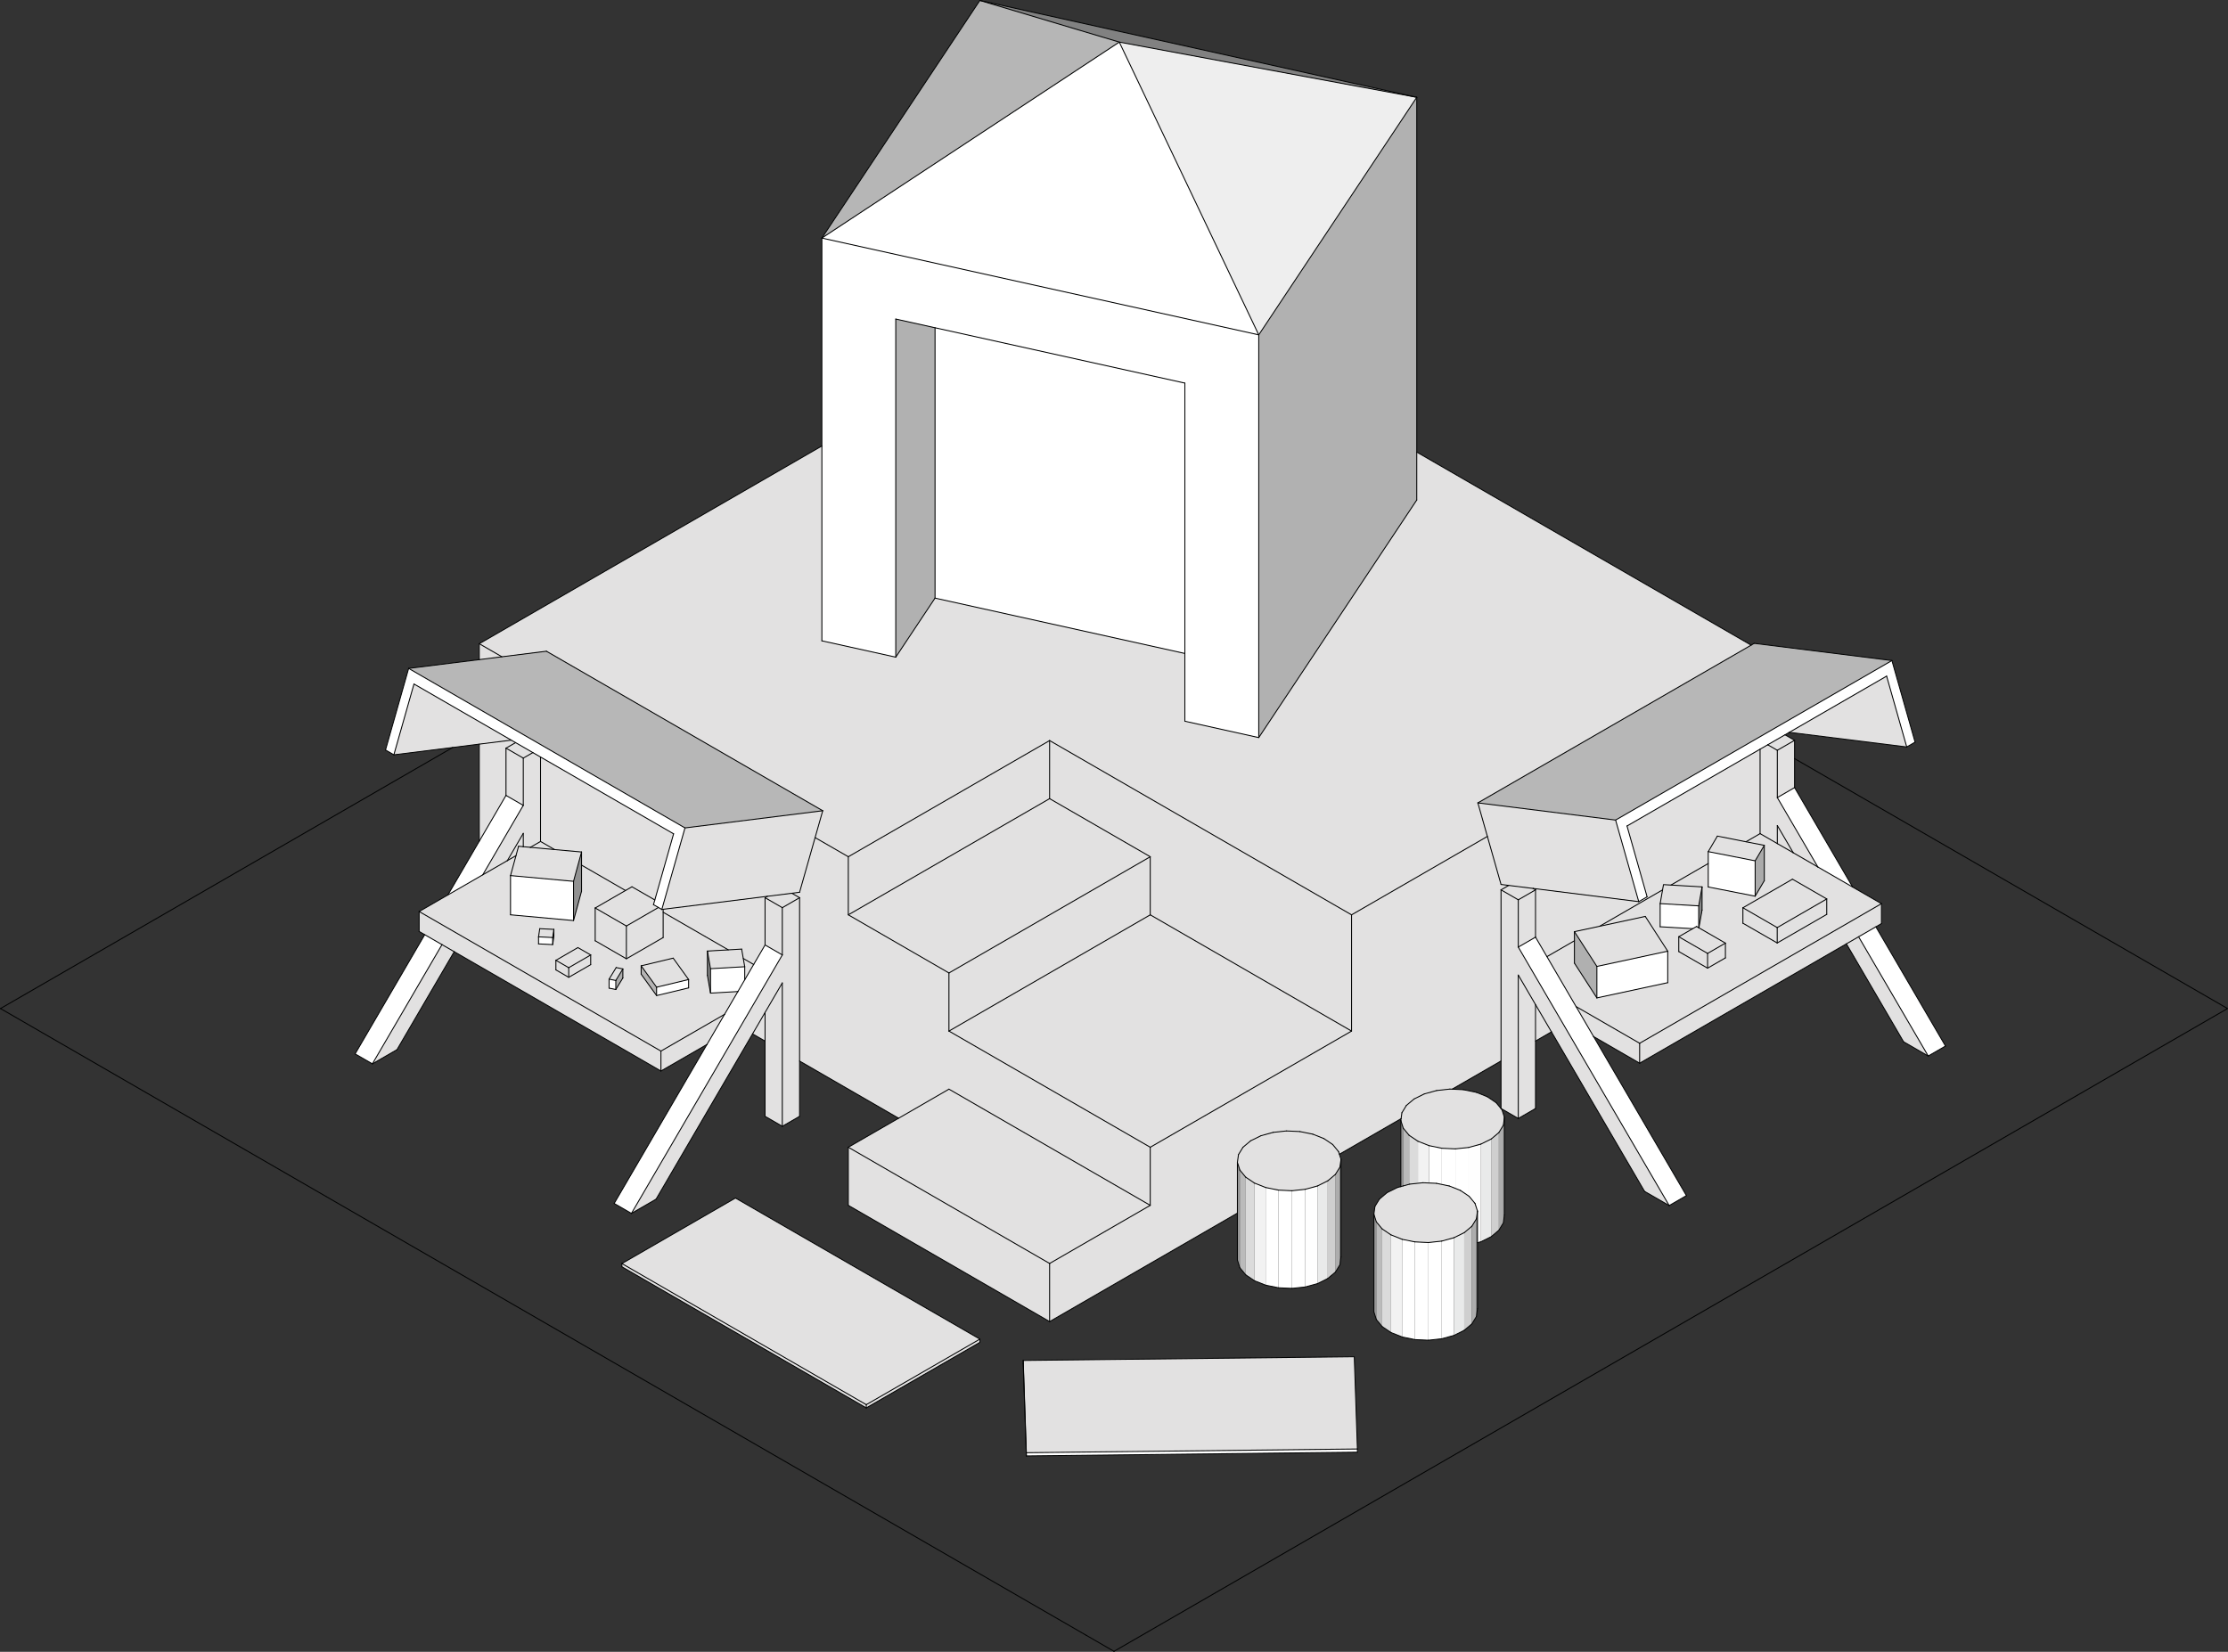 <?xml version="1.0" encoding="utf-8"?>
<!-- Generator: Adobe Illustrator 15.1.0, SVG Export Plug-In . SVG Version: 6.00 Build 0)  -->
<!DOCTYPE svg PUBLIC "-//W3C//DTD SVG 1.1//EN" "http://www.w3.org/Graphics/SVG/1.1/DTD/svg11.dtd">
<svg version="1.1" id="Calque_1" xmlns="http://www.w3.org/2000/svg" xmlns:xlink="http://www.w3.org/1999/xlink" x="0px" y="0px"
	 width="119.743px" height="88.792px" viewBox="0 0 119.743 88.792" enable-background="new 0 0 119.743 88.792"
	 xml:space="preserve">
<rect x="0" y="0" width="119.743" height="88.792" fill="#333333" stroke="none"/>
<g>
	<polyline fill="#E2E1E1" points="83.382,55.466 82.526,55.96 82.526,54.002 83.382,55.466 	"/>
	<polyline fill="#E2E1E1" points="80.672,57.031 78.044,58.547 77.925,58.542 77.209,58.621 76.552,58.801 75.999,59.074 
		75.587,59.42 75.345,59.815 75.302,60.132 71.984,62.046 71.938,61.902 71.625,61.522 71.152,61.203 70.553,60.965 69.867,60.826 
		69.141,60.792 68.426,60.869 67.77,61.05 67.216,61.322 66.804,61.668 66.561,62.065 66.504,62.484 66.504,65.21 56.411,71.04 
		56.411,67.916 61.82,64.792 61.82,61.669 72.639,55.424 72.639,49.176 79.939,44.961 80.672,47.542 81.086,47.594 80.672,47.833 
		80.672,57.031 	"/>
	<polyline fill="#E2E1E1" points="25.758,34.603 44.171,23.973 44.171,34.446 48.142,35.325 50.253,32.15 63.68,35.126 
		63.68,38.768 67.651,39.649 76.143,26.877 76.143,24.302 94.115,34.679 79.427,43.158 79.939,44.961 72.639,49.176 56.411,39.808 
		45.592,46.053 43.807,45.024 44.217,43.58 29.367,35.005 26.974,35.304 25.758,34.603 	"/>
	<polyline fill="#E2E1E1" points="25.758,45.219 25.758,40 27.479,39.786 27.71,39.919 27.195,40.216 27.195,42.757 25.758,45.219 	
		"/>
	<polyline fill="#E2E1E1" points="25.758,35.457 25.758,34.603 26.974,35.304 25.758,35.457 	"/>
	<polyline fill="#E2E1E1" points="43.807,45.024 45.592,46.053 45.592,49.176 51.001,52.301 51.001,55.424 61.82,61.669 
		61.82,64.792 51.001,58.546 48.296,60.109 42.973,57.035 42.973,48.255 42.559,48.016 42.973,47.963 43.807,45.024 	"/>
	<polyline fill="#E2E1E1" points="45.592,46.053 56.411,39.808 56.411,42.93 45.592,49.176 45.592,46.053 	"/>
	<polyline fill="#E2E1E1" points="51.001,55.424 51.001,52.301 61.82,46.053 61.82,49.176 51.001,55.424 	"/>
	<polyline fill="#E2E1E1" points="51.001,55.424 61.82,49.176 72.639,55.424 61.82,61.669 51.001,55.424 	"/>
	<polyline fill="#E2E1E1" points="61.82,49.176 61.82,46.053 56.411,42.93 56.411,39.808 72.639,49.176 72.639,55.424 61.82,49.176 
			"/>
	<polyline fill="#E2E1E1" points="61.82,46.053 51.001,52.301 45.592,49.176 56.411,42.93 61.82,46.053 	"/>
	<polyline fill="#E2E1E1" points="41.118,55.963 40.446,55.576 41.118,54.424 41.118,55.963 	"/>
	<polyline fill="#E2E1E1" points="56.411,71.04 45.592,64.792 45.592,61.669 56.411,67.916 56.411,71.04 	"/>
	<polyline fill="#B7B7B7" points="94.277,34.583 101.68,35.507 86.83,44.082 79.427,43.158 94.115,34.679 94.277,34.583 	"/>
	<polyline fill="#E2E1E1" points="79.427,43.158 86.83,44.082 88.074,48.467 82.396,47.757 81.086,47.594 80.672,47.542 
		79.939,44.961 79.427,43.158 	"/>
	<polyline fill="#FFFFFF" points="86.83,44.082 101.68,35.507 102.925,39.892 102.477,40.152 101.396,36.344 96.166,39.365 
		95.934,39.499 95.006,40.034 94.595,40.271 87.443,44.4 88.523,48.208 88.074,48.467 86.83,44.082 	"/>
	<polyline fill="#E2E1E1" points="88.074,48.467 88.523,48.208 87.443,44.4 94.595,40.271 94.595,44.81 93.838,45.248 92.3,44.944 
		91.809,45.778 91.809,46.418 89.805,47.575 89.404,47.552 89.354,47.835 85.971,49.79 84.617,50.08 84.617,50.57 83.139,51.423 
		82.526,50.375 82.526,47.833 82.396,47.757 88.074,48.467 	"/>
	<polyline fill="#E2E1E1" points="81.6,60.122 80.672,59.586 80.672,57.031 80.672,47.833 81.6,48.369 81.6,50.91 89.709,64.803 
		88.386,64.04 83.382,55.466 82.526,54.002 81.6,52.414 81.6,60.122 	"/>
	<polyline fill="#E2E1E1" points="81.6,48.369 80.672,47.833 81.086,47.594 82.396,47.757 82.526,47.833 81.6,48.369 	"/>
	<polyline fill="#B1B1B1" points="76.143,26.877 67.651,39.649 67.651,18 76.143,5.231 76.143,24.302 76.143,26.877 	"/>
	<polyline fill="#FFFFFF" points="67.651,39.649 63.68,38.768 63.68,35.126 63.68,20.593 50.253,17.618 48.142,17.15 48.142,35.325 
		44.171,34.446 44.171,23.973 44.171,12.797 67.651,18 67.651,39.649 	"/>
	<polyline fill="#B1B1B1" points="48.142,35.325 48.142,17.15 50.253,17.618 50.253,32.15 48.142,35.325 	"/>
	<polyline fill="#FFFFFF" points="63.68,35.126 50.253,32.15 50.253,17.618 63.68,20.593 63.68,35.126 	"/>
	<polyline fill="#868686" points="80.854,65.315 80.798,65.734 80.798,60.484 80.854,60.065 80.854,65.315 	"/>
	<polyline fill="#ADADAD" points="80.798,65.734 80.555,66.13 80.555,60.881 80.798,60.484 80.798,65.734 	"/>
	<polyline fill="#CFCFCF" points="80.555,66.13 80.143,66.477 80.143,61.227 80.555,60.881 80.555,66.13 	"/>
	<polyline fill="#E9EAEA" points="80.143,66.477 79.59,66.75 79.59,61.5 80.143,61.227 80.143,66.477 	"/>
	<polyline fill="#FEFEFE" points="79.59,66.75 79.406,66.801 79.406,65.098 79.273,64.686 78.959,64.307 78.934,64.29 78.934,61.68 
		79.59,61.5 79.59,66.75 	"/>
	<polyline fill="#E9EAEA" points="71.359,68.726 70.807,69 70.807,63.75 71.359,63.476 71.359,68.726 	"/>
	<polyline fill="#FFFFFF" points="68.709,69.223 68.023,69.083 68.023,63.833 68.709,63.973 68.709,69.223 	"/>
	<polyline fill="#979797" points="66.637,68.148 66.504,67.734 66.504,65.21 66.504,62.484 66.637,62.897 66.637,68.148 	"/>
	<polyline fill="#FFFFFF" points="69.435,69.256 68.709,69.223 68.709,63.973 69.435,64.006 69.435,69.256 	"/>
	<polyline fill="#FFFFFF" points="70.149,69.18 69.435,69.256 69.435,64.006 70.149,63.929 70.149,69.18 	"/>
	<polyline fill="#ADADAD" points="72.015,67.984 71.771,68.38 71.771,63.128 72.015,62.734 72.015,67.984 	"/>
	<polyline fill="#BBBBBB" points="66.95,68.527 66.637,68.148 66.637,62.897 66.95,63.277 66.95,68.527 	"/>
	<polyline fill="#DBDBDB" points="67.423,68.846 66.95,68.527 66.95,63.277 67.423,63.596 67.423,68.846 	"/>
	<polyline fill="#F2F2F2" points="68.023,69.083 67.423,68.846 67.423,63.596 68.023,63.833 68.023,69.083 	"/>
	<polyline fill="#FEFEFE" points="70.807,69 70.149,69.18 70.149,63.929 70.807,63.75 70.807,69 	"/>
	<polyline fill="#CFCFCF" points="71.771,68.38 71.359,68.726 71.359,63.476 71.771,63.128 71.771,68.38 	"/>
	<polyline fill="#868686" points="72.071,67.565 72.015,67.984 72.015,62.734 72.071,62.315 72.071,67.565 	"/>
	<polyline fill="#FFFFFF" points="76.044,72.008 75.357,71.868 75.357,66.618 76.044,66.756 76.044,72.008 	"/>
	<polyline fill="#979797" points="73.971,70.931 73.839,70.518 73.839,65.268 73.971,65.681 73.971,70.931 	"/>
	<polyline fill="#BBBBBB" points="74.285,71.31 73.971,70.931 73.971,65.681 74.285,66.06 74.285,71.31 	"/>
	<polyline fill="#DBDBDB" points="74.758,71.629 74.285,71.31 74.285,66.06 74.758,66.379 74.758,71.629 	"/>
	<polyline fill="#F2F2F2" points="75.357,71.868 74.758,71.629 74.758,66.379 75.357,66.618 75.357,71.868 	"/>
	<polyline fill="#FFFFFF" points="76.77,72.042 76.044,72.008 76.044,66.756 76.77,66.792 76.77,72.042 	"/>
	<polyline fill="#FFFFFF" points="77.484,71.964 76.77,72.042 76.77,66.792 77.484,66.714 77.484,71.964 	"/>
	<polyline fill="#FEFEFE" points="78.142,71.784 77.484,71.964 77.484,66.714 78.142,66.532 78.142,71.784 	"/>
	<polyline fill="#E9EAEA" points="78.694,71.51 78.142,71.784 78.142,66.532 78.694,66.26 78.694,71.51 	"/>
	<polyline fill="#CFCFCF" points="79.106,71.164 78.694,71.51 78.694,66.26 79.106,65.914 79.106,71.164 	"/>
	<polyline fill="#ADADAD" points="79.35,70.767 79.106,71.164 79.106,65.914 79.35,65.517 79.35,70.767 	"/>
	<polyline fill="#868686" points="79.406,70.349 79.35,70.767 79.35,65.517 79.406,65.098 79.406,66.801 79.406,70.349 	"/>
	<polyline fill="#E2E1E1" points="69.141,60.792 69.867,60.826 70.553,60.965 71.152,61.203 71.625,61.522 71.938,61.902 
		71.984,62.046 72.071,62.315 72.015,62.734 71.771,63.128 71.359,63.476 70.807,63.75 70.149,63.929 69.435,64.006 68.709,63.973 
		68.023,63.833 67.423,63.596 66.95,63.277 66.637,62.897 66.504,62.484 66.561,62.065 66.804,61.668 67.216,61.322 67.77,61.05 
		68.426,60.869 69.141,60.792 	"/>
	<polyline fill="#E2E1E1" points="77.209,58.621 77.925,58.542 78.044,58.547 78.65,58.576 79.336,58.715 79.936,58.954 
		80.408,59.273 80.723,59.653 80.854,60.065 80.798,60.484 80.555,60.881 80.143,61.227 79.59,61.5 78.934,61.68 78.218,61.756 
		77.492,61.723 76.807,61.583 76.207,61.347 75.734,61.028 75.42,60.647 75.287,60.234 75.302,60.132 75.345,59.815 75.587,59.42 
		75.999,59.074 76.552,58.801 77.209,58.621 	"/>
	<polyline fill="#979797" points="75.287,60.234 75.42,60.647 75.42,63.746 75.287,63.784 75.287,60.234 	"/>
	<polyline fill="#BBBBBB" points="75.42,60.647 75.734,61.028 75.734,63.661 75.42,63.746 75.42,60.647 	"/>
	<polyline fill="#DBDBDB" points="75.734,61.028 76.207,61.347 76.207,63.605 75.761,63.653 75.734,63.661 75.734,61.028 	"/>
	<polyline fill="#F2F2F2" points="76.207,61.347 76.807,61.583 76.807,63.591 76.476,63.576 76.207,63.605 76.207,61.347 	"/>
	<polyline fill="#FFFFFF" points="76.807,61.583 77.492,61.723 77.492,63.668 77.201,63.609 76.807,63.591 76.807,61.583 	"/>
	<polyline fill="#FFFFFF" points="77.492,61.723 78.218,61.756 78.218,63.879 77.887,63.75 77.492,63.668 77.492,61.723 	"/>
	<polyline fill="#FFFFFF" points="78.218,61.756 78.934,61.68 78.934,64.29 78.487,63.988 78.218,63.879 78.218,61.756 	"/>
	<polyline fill="#E2E1E1" points="74.551,64.107 75.104,63.833 75.287,63.784 75.42,63.746 75.734,63.661 75.761,63.653 
		76.207,63.605 76.476,63.576 76.807,63.591 77.201,63.609 77.492,63.668 77.887,63.75 78.218,63.879 78.487,63.988 78.934,64.29 
		78.959,64.307 79.273,64.686 79.406,65.098 79.35,65.517 79.106,65.914 78.694,66.26 78.142,66.532 77.484,66.714 76.77,66.792 
		76.044,66.756 75.357,66.618 74.758,66.379 74.285,66.06 73.971,65.681 73.839,65.268 73.896,64.849 74.139,64.454 74.551,64.107 	
		"/>
	<polyline fill="#E2E1E1" points="102.477,40.152 96.166,39.365 101.396,36.344 102.477,40.152 	"/>
	<polyline fill="#E2E1E1" points="81.6,48.369 82.526,47.833 82.526,50.375 81.6,50.91 81.6,48.369 	"/>
	<polyline fill="#E2E1E1" points="95.934,39.499 96.449,39.795 95.521,40.331 95.006,40.034 95.934,39.499 	"/>
	<polyline fill="#E2E1E1" points="95.006,40.034 95.521,40.331 95.521,42.873 97.699,46.603 96.376,45.838 95.521,44.375 
		95.521,45.345 94.595,44.81 94.595,40.271 95.006,40.034 	"/>
	<polyline fill="#E2E1E1" points="95.521,40.331 96.449,39.795 96.449,42.336 95.521,42.873 95.521,40.331 	"/>
	<polyline fill="#E2E1E1" points="82.526,59.586 81.6,60.122 81.6,52.414 82.526,54.002 82.526,55.96 82.526,59.586 	"/>
	<polyline fill="#E2E1E1" points="95.521,44.375 96.376,45.838 95.521,45.345 95.521,44.375 	"/>
	<polyline fill="#FFFFFF" points="90.636,64.268 89.709,64.803 81.6,50.91 82.526,50.375 83.139,51.423 84.704,54.106 85.647,55.72 
		90.636,64.268 	"/>
	<polyline fill="#FFFFFF" points="104.559,56.229 103.631,56.764 99.89,50.355 100.817,49.82 104.559,56.229 	"/>
	<polyline fill="#E2E1E1" points="99.89,50.355 103.631,56.764 102.308,56 99.234,50.734 99.89,50.355 	"/>
	<polyline fill="#E2E1E1" points="85.647,55.72 84.704,54.106 88.122,56.08 88.122,57.15 85.647,55.72 	"/>
	<polyline fill="#FFFFFF" points="96.449,42.336 99.57,47.683 97.699,46.603 95.521,42.873 96.449,42.336 	"/>
	<polyline fill="#E2E1E1" points="56.411,67.916 45.592,61.669 48.296,60.109 51.001,58.546 61.82,64.792 56.411,67.916 	"/>
	<path fill="#E2E1E1" d="M93.672,49.626l1.843,1.062l2.663-1.537v-0.829l-1.843-1.062l-2.663,1.537V49.626 M96.376,45.838
		l1.323,0.765l1.871,1.08l1.547,0.893L88.122,56.08l-3.418-1.974l-1.565-2.683l1.479-0.854v1.203l1.207,1.868l3.807-0.819v-1.692
		l-1.207-1.869l-2.453,0.529l3.384-1.954l-0.13,0.736v1.244l1.752,0.104l-0.752,0.435v0.795l1.549,0.894l0.958-0.553v-0.794
		l-1.425-0.822l0.17-0.955v-1.245l-1.672-0.099l2.004-1.156v1.26l2.521,0.495l0.492-0.834V45.44l-0.984-0.192l0.757-0.438
		l0.927,0.535L96.376,45.838"/>
	<polyline fill="#E2E1E1" points="101.117,48.576 101.117,49.647 100.817,49.82 99.89,50.355 99.234,50.734 88.122,57.15 
		88.122,56.08 101.117,48.576 	"/>
	<polyline fill="#FFFFFF" points="67.651,18 44.171,12.797 60.156,2.263 67.651,18 	"/>
	<polyline fill="#EEEEEE" points="76.143,5.231 67.651,18 60.156,2.263 76.143,5.231 	"/>
	<polyline fill="#818181" points="52.662,0.025 76.143,5.231 60.156,2.263 52.662,0.025 	"/>
	<polyline fill="#B6B6B6" points="44.171,12.797 52.662,0.025 60.156,2.263 44.171,12.797 	"/>
	<polyline fill="#E2E1E1" points="42.559,48.016 42.973,48.255 42.045,48.791 41.118,48.255 41.249,48.179 42.559,48.016 	"/>
	<polyline fill="#E2E1E1" points="37.997,56.142 35.522,57.571 35.522,56.5 38.94,54.526 37.997,56.142 	"/>
	<polyline fill="#E2E1E1" points="22.527,50.069 22.527,48.998 35.522,56.5 35.522,57.571 24.411,51.156 23.755,50.778 
		22.827,50.243 22.527,50.069 	"/>
	<path fill="#E2E1E1" d="M32.735,53.116l0.36,0.072l0.38-0.62v-0.485l-0.36-0.073l-0.38,0.623V53.116 M30.565,52.535l1.182-0.682
		v-0.52l-0.688-0.397l-1.181,0.684v0.517L30.565,52.535 M29.703,50.776l0.064-0.438v-0.379l-0.759-0.039l-0.065,0.439v0.379
		L29.703,50.776 M35.288,53.516l1.721-0.413v-0.45l-0.829-1.149l-1.721,0.413v0.449L35.288,53.516 M35.522,56.5l-12.995-7.503
		l1.547-0.894l1.871-1.08l1.322-0.763l0.464-0.268l-0.294,1.072v2.108l3.386,0.309l0.432-1.576v-1.402l2.362,1.363l-1.628,0.94
		v1.762l1.675,0.969l1.976-1.142v-1.36l3.503,2.022l-1.122,0.063v1.313l0.165,0.948l1.471-0.085l-0.716,1.227L35.522,56.5"/>
	<polyline fill="#E2E1E1" points="33.617,47.868 31.255,46.504 31.255,45.798 29.804,45.667 29.05,45.232 29.05,40.692 
		36.202,44.821 35.193,48.376 33.964,47.668 33.617,47.868 	"/>
	<polyline fill="#E2E1E1" points="29.05,40.692 29.05,45.232 28.503,45.547 28.123,45.513 28.123,44.796 27.268,46.261 
		25.946,47.024 28.123,43.292 28.123,40.751 28.638,40.455 29.05,40.692 	"/>
	<polyline fill="#E2E1E1" points="29.05,45.232 29.804,45.667 28.503,45.547 29.05,45.232 	"/>
	<polyline fill="#E2E1E1" points="39.143,51.059 35.64,49.037 35.64,48.878 41.249,48.179 41.118,48.255 41.118,50.796 
		40.505,51.845 39.948,51.523 39.859,51.017 39.143,51.059 	"/>
	<polyline fill="#E2E1E1" points="39.948,51.523 40.505,51.845 40.025,52.668 40.025,51.965 39.948,51.523 	"/>
	<polyline fill="#E2E1E1" points="28.638,40.455 28.123,40.751 27.195,40.216 27.71,39.919 28.638,40.455 	"/>
	<polyline fill="#E2E1E1" points="42.973,60.007 42.045,60.542 42.045,52.835 41.118,54.424 40.446,55.576 35.259,64.46 
		33.936,65.225 42.045,51.332 42.045,48.791 42.973,48.255 42.973,57.035 42.973,60.007 	"/>
	<polyline fill="#E2E1E1" points="42.045,48.791 42.045,51.332 41.118,50.796 41.118,48.255 42.045,48.791 	"/>
	<polyline fill="#FFFFFF" points="41.118,50.796 42.045,51.332 33.936,65.225 33.009,64.69 37.997,56.142 38.94,54.526 
		39.657,53.299 40.025,52.668 40.505,51.845 41.118,50.796 	"/>
	<polyline fill="#E2E1E1" points="42.045,52.835 42.045,60.542 41.118,60.007 41.118,55.963 41.118,54.424 42.045,52.835 	"/>
	<polyline fill="#E2E1E1" points="27.268,46.261 28.123,44.796 28.123,45.513 27.87,45.489 27.732,45.994 27.268,46.261 	"/>
	<polyline fill="#E2E1E1" points="24.411,51.156 21.336,56.422 20.014,57.186 23.755,50.778 24.411,51.156 	"/>
	<polyline fill="#B7B7B7" points="29.367,35.005 44.217,43.58 36.814,44.504 21.963,35.93 25.758,35.457 26.974,35.304 
		29.367,35.005 	"/>
	<polyline fill="#FFFFFF" points="21.963,35.93 36.814,44.504 35.569,48.888 35.386,48.781 35.121,48.628 35.193,48.376 
		36.202,44.821 29.05,40.692 28.638,40.455 27.71,39.919 27.479,39.786 22.249,36.767 21.168,40.574 20.72,40.314 21.963,35.93 	"/>
	<polyline fill="#E2E1E1" points="21.168,40.574 22.249,36.767 27.479,39.786 25.758,40 21.168,40.574 	"/>
	<polyline fill="#E2E1E1" points="36.814,44.504 44.217,43.58 43.807,45.024 42.973,47.963 42.559,48.016 41.249,48.179 
		35.64,48.878 35.569,48.888 36.814,44.504 	"/>
	<polyline fill="#E2E1E1" points="27.195,42.757 27.195,40.216 28.123,40.751 28.123,43.292 27.195,42.757 	"/>
	<polyline fill="#FFFFFF" points="27.195,42.757 28.123,43.292 25.946,47.024 24.075,48.104 25.758,45.219 27.195,42.757 	"/>
	<polyline fill="#FFFFFF" points="23.755,50.778 20.014,57.186 19.086,56.651 22.827,50.243 23.755,50.778 	"/>
	<polyline fill="#B0B0B0" points="85.824,53.641 84.617,51.773 84.617,50.57 84.617,50.08 85.824,51.949 85.824,53.641 	"/>
	<polyline fill="#FFFFFF" points="89.631,52.822 85.824,53.641 85.824,51.949 89.631,51.129 89.631,52.822 	"/>
	<polyline fill="#FFFFFF" points="90.977,49.919 89.225,49.816 89.225,48.572 91.296,48.694 91.296,49.867 91.182,49.801 
		90.977,49.919 	"/>
	<polyline fill="#888989" points="91.477,48.918 91.307,49.874 91.296,49.867 91.296,48.694 91.477,47.673 91.477,48.918 	"/>
	<polyline fill="#E2E1E1" points="91.773,52.042 90.225,51.149 90.225,50.354 91.773,51.249 91.773,52.042 	"/>
	<polyline fill="#E2E1E1" points="92.731,51.49 91.773,52.042 91.773,51.249 92.731,50.696 92.731,51.49 	"/>
	<polyline fill="#FFFFFF" points="94.33,48.173 91.809,47.678 91.809,46.418 91.809,45.778 94.33,46.272 94.33,48.173 	"/>
	<polyline fill="#ABABAB" points="94.822,47.339 94.33,48.173 94.33,46.272 94.822,45.44 94.822,47.339 	"/>
	<polyline fill="#E2E1E1" points="85.824,51.949 84.617,50.08 85.971,49.79 88.424,49.26 89.631,51.129 85.824,51.949 	"/>
	<polyline fill="#E2E1E1" points="91.773,51.249 90.225,50.354 90.977,49.919 91.182,49.801 91.296,49.867 91.307,49.874 
		92.731,50.696 91.773,51.249 	"/>
	<polyline fill="#E2E1E1" points="91.296,48.694 89.225,48.572 89.354,47.835 89.404,47.552 89.805,47.575 91.477,47.673 
		91.296,48.694 	"/>
	<polyline fill="#E2E1E1" points="91.809,45.778 92.3,44.944 93.838,45.248 94.822,45.44 94.33,46.272 91.809,45.778 	"/>
	<polyline fill="#929292" points="31.255,47.907 30.824,49.483 30.824,47.375 31.255,45.798 31.255,46.504 31.255,47.907 	"/>
	<polyline fill="#FFFFFF" points="30.824,49.483 27.438,49.174 27.438,47.066 30.824,47.375 30.824,49.483 	"/>
	<polyline fill="#E2E1E1" points="35.64,50.397 33.665,51.539 33.665,49.776 35.386,48.781 35.569,48.888 35.64,48.878 
		35.64,49.037 35.64,50.397 	"/>
	<polyline fill="#E2E1E1" points="33.665,51.539 31.989,50.57 31.989,48.808 33.665,49.776 33.665,51.539 	"/>
	<polyline fill="#FFFFFF" points="39.657,53.299 38.186,53.384 38.186,52.071 40.025,51.965 40.025,52.668 39.657,53.299 	"/>
	<polyline fill="#888989" points="38.186,53.384 38.021,52.436 38.021,51.123 38.186,52.071 38.186,53.384 	"/>
	<polyline fill="#E2E1E1" points="30.824,47.375 27.438,47.066 27.732,45.994 27.87,45.489 28.123,45.513 28.503,45.547 
		29.804,45.667 31.255,45.798 30.824,47.375 	"/>
	<polyline fill="#E2E1E1" points="35.386,48.781 33.665,49.776 31.989,48.808 33.617,47.868 33.964,47.668 35.193,48.376 
		35.121,48.628 35.386,48.781 	"/>
	<polyline fill="#E2E1E1" points="40.025,51.965 38.186,52.071 38.021,51.123 39.143,51.059 39.859,51.017 39.948,51.523 
		40.025,51.965 	"/>
	<polyline fill="#FFFFFF" points="72.953,78.061 55.161,78.262 55.161,78.088 72.953,77.888 72.953,78.061 	"/>
	<polyline fill="#7C7C7D" points="55.161,78.262 54.993,73.303 54.993,73.13 55.161,78.088 55.161,78.262 	"/>
	<polyline fill="#E2E1E1" points="55.161,78.088 54.993,73.13 72.785,72.93 72.953,77.888 55.161,78.088 	"/>
	<polyline fill="#E2E1E1" points="46.558,75.679 33.423,68.094 33.423,67.922 46.558,75.506 46.558,75.679 	"/>
	<polyline fill="#E2E1E1" points="52.663,72.156 46.558,75.679 46.558,75.506 52.663,71.983 52.663,72.156 	"/>
	<polyline fill="#E2E1E1" points="39.526,64.399 52.663,71.983 46.558,75.506 33.423,67.922 39.526,64.399 	"/>
	<polyline fill="#E2E1E1" points="95.515,50.688 93.672,49.626 93.672,48.796 95.515,49.861 95.515,50.688 	"/>
	<polyline fill="#E2E1E1" points="98.178,49.151 95.515,50.688 95.515,49.861 98.178,48.322 98.178,49.151 	"/>
	<polyline fill="#E2E1E1" points="95.515,49.861 93.672,48.796 96.335,47.259 98.178,48.322 95.515,49.861 	"/>
	<polyline fill="#FFFFFF" points="37.009,53.103 35.288,53.516 35.288,53.066 37.009,52.653 37.009,53.103 	"/>
	<polyline fill="#B5B4B4" points="35.288,53.516 34.459,52.366 34.459,51.917 35.288,53.066 35.288,53.516 	"/>
	<polyline fill="#E2E1E1" points="34.459,51.917 36.18,51.503 37.009,52.653 35.288,53.066 34.459,51.917 	"/>
	<polyline fill="#878787" points="29.768,50.337 29.703,50.776 29.703,50.396 29.768,49.958 29.768,50.337 	"/>
	<polyline fill="#FFFFFF" points="29.703,50.776 28.944,50.738 28.944,50.359 29.703,50.396 29.703,50.776 	"/>
	<polyline fill="#E2E1E1" points="29.009,49.919 29.768,49.958 29.703,50.396 28.944,50.359 29.009,49.919 	"/>
	<polyline fill="#E2E1E1" points="31.747,51.853 30.565,52.535 30.565,52.017 31.747,51.333 31.747,51.853 	"/>
	<polyline fill="#E2E1E1" points="30.565,52.535 29.877,52.136 29.877,51.62 30.565,52.017 30.565,52.535 	"/>
	<polyline fill="#E2E1E1" points="31.058,50.936 31.747,51.333 30.565,52.017 29.877,51.62 31.058,50.936 	"/>
	<polyline fill="#FFFFFF" points="33.096,53.188 32.735,53.116 32.735,52.632 33.096,52.705 33.096,53.188 	"/>
	<polyline fill="#ADADAD" points="33.476,52.568 33.096,53.188 33.096,52.705 33.476,52.083 33.476,52.568 	"/>
	<polyline fill="#E2E1E1" points="33.116,52.009 33.476,52.083 33.096,52.705 32.735,52.632 33.116,52.009 	"/>
	
		<line fill="none" stroke="#010202" stroke-width="0.05" stroke-linecap="round" stroke-linejoin="round" stroke-miterlimit="10" x1="79.939" y1="44.961" x2="72.639" y2="49.176"/>
	
		<line fill="none" stroke="#010202" stroke-width="0.05" stroke-linecap="round" stroke-linejoin="round" stroke-miterlimit="10" x1="61.82" y1="49.176" x2="51.001" y2="55.424"/>
	
		<line fill="none" stroke="#010202" stroke-width="0.05" stroke-linecap="round" stroke-linejoin="round" stroke-miterlimit="10" x1="45.592" y1="46.053" x2="43.807" y2="45.024"/>
	
		<line fill="none" stroke="#010202" stroke-width="0.05" stroke-linecap="round" stroke-linejoin="round" stroke-miterlimit="10" x1="26.974" y1="35.304" x2="25.758" y2="34.603"/>
	
		<line fill="none" stroke="#010202" stroke-width="0.05" stroke-linecap="round" stroke-linejoin="round" stroke-miterlimit="10" x1="56.411" y1="39.808" x2="45.592" y2="46.053"/>
	
		<line fill="none" stroke="#010202" stroke-width="0.05" stroke-linecap="round" stroke-linejoin="round" stroke-miterlimit="10" x1="51.001" y1="52.301" x2="51.001" y2="55.424"/>
	
		<line fill="none" stroke="#010202" stroke-width="0.05" stroke-linecap="round" stroke-linejoin="round" stroke-miterlimit="10" x1="61.82" y1="46.053" x2="61.82" y2="49.176"/>
	
		<line fill="none" stroke="#010202" stroke-width="0.05" stroke-linecap="round" stroke-linejoin="round" stroke-miterlimit="10" x1="51.001" y1="52.301" x2="61.82" y2="46.053"/>
	
		<polyline fill="none" stroke="#010202" stroke-width="0.05" stroke-linecap="round" stroke-linejoin="round" stroke-miterlimit="10" points="
		45.592,46.053 45.592,49.176 56.411,42.93 	"/>
	
		<line fill="none" stroke="#010202" stroke-width="0.05" stroke-linecap="round" stroke-linejoin="round" stroke-miterlimit="10" x1="56.411" y1="39.808" x2="56.411" y2="42.93"/>
	
		<line fill="none" stroke="#010202" stroke-width="0.05" stroke-linecap="round" stroke-linejoin="round" stroke-miterlimit="10" x1="51.001" y1="52.301" x2="45.592" y2="49.176"/>
	
		<line fill="none" stroke="#010202" stroke-width="0.05" stroke-linecap="round" stroke-linejoin="round" stroke-miterlimit="10" x1="61.82" y1="46.053" x2="56.411" y2="42.93"/>
	
		<polyline fill="none" stroke="#010202" stroke-width="0.05" stroke-linecap="round" stroke-linejoin="round" stroke-miterlimit="10" points="
		79.427,43.158 86.83,44.082 101.68,35.507 	"/>
	
		<line fill="none" stroke="#010202" stroke-width="0.05" stroke-linecap="round" stroke-linejoin="round" stroke-miterlimit="10" x1="88.074" y1="48.467" x2="86.83" y2="44.082"/>
	
		<line fill="none" stroke="#010202" stroke-width="0.05" stroke-linecap="round" stroke-linejoin="round" stroke-miterlimit="10" x1="80.672" y1="47.833" x2="81.6" y2="48.369"/>
	
		<line fill="none" stroke="#010202" stroke-width="0.05" stroke-linecap="round" stroke-linejoin="round" stroke-miterlimit="10" x1="56.411" y1="67.916" x2="56.411" y2="71.04"/>
	
		<polyline fill="none" stroke="#010202" stroke-width="0.05" stroke-linecap="round" stroke-linejoin="round" stroke-miterlimit="10" points="
		76.143,26.877 67.651,39.649 63.68,38.768 	"/>
	
		<line fill="none" stroke="#010202" stroke-width="0.05" stroke-linecap="round" stroke-linejoin="round" stroke-miterlimit="10" x1="48.142" y1="35.325" x2="44.171" y2="34.446"/>
	
		<line fill="none" stroke="#010202" stroke-width="0.05" stroke-linecap="round" stroke-linejoin="round" stroke-miterlimit="10" x1="48.142" y1="17.15" x2="48.142" y2="35.325"/>
	
		<line fill="none" stroke="#010202" stroke-width="0.05" stroke-linecap="round" stroke-linejoin="round" stroke-miterlimit="10" x1="67.651" y1="39.649" x2="67.651" y2="18"/>
	
		<line fill="none" stroke="#010202" stroke-width="0.05" stroke-linecap="round" stroke-linejoin="round" stroke-miterlimit="10" x1="63.68" y1="35.126" x2="50.253" y2="32.15"/>
	
		<line fill="none" stroke="#010202" stroke-width="0.05" stroke-linecap="round" stroke-linejoin="round" stroke-miterlimit="10" x1="50.253" y1="17.618" x2="50.253" y2="32.15"/>
	
		<line fill="none" stroke="#010202" stroke-width="0.05" stroke-linecap="round" stroke-linejoin="round" stroke-miterlimit="10" x1="48.142" y1="35.325" x2="50.253" y2="32.15"/>
	
		<line fill="none" stroke="#010202" stroke-width="0.05" stroke-linecap="round" stroke-linejoin="round" stroke-miterlimit="10" x1="66.637" y1="62.897" x2="66.504" y2="62.484"/>
	
		<line fill="none" stroke="#010202" stroke-width="0.05" stroke-linecap="round" stroke-linejoin="round" stroke-miterlimit="10" x1="66.95" y1="63.277" x2="66.637" y2="62.897"/>
	
		<line fill="none" stroke="#010202" stroke-width="0.05" stroke-linecap="round" stroke-linejoin="round" stroke-miterlimit="10" x1="67.423" y1="63.596" x2="66.95" y2="63.277"/>
	
		<line fill="none" stroke="#010202" stroke-width="0.05" stroke-linecap="round" stroke-linejoin="round" stroke-miterlimit="10" x1="68.023" y1="63.833" x2="67.423" y2="63.596"/>
	
		<line fill="none" stroke="#010202" stroke-width="0.05" stroke-linecap="round" stroke-linejoin="round" stroke-miterlimit="10" x1="68.709" y1="63.973" x2="68.023" y2="63.833"/>
	
		<line fill="none" stroke="#010202" stroke-width="0.05" stroke-linecap="round" stroke-linejoin="round" stroke-miterlimit="10" x1="69.435" y1="64.006" x2="68.709" y2="63.973"/>
	
		<line fill="none" stroke="#010202" stroke-width="0.05" stroke-linecap="round" stroke-linejoin="round" stroke-miterlimit="10" x1="70.149" y1="63.929" x2="69.435" y2="64.006"/>
	
		<line fill="none" stroke="#010202" stroke-width="0.05" stroke-linecap="round" stroke-linejoin="round" stroke-miterlimit="10" x1="70.807" y1="63.75" x2="70.149" y2="63.929"/>
	
		<line fill="none" stroke="#010202" stroke-width="0.05" stroke-linecap="round" stroke-linejoin="round" stroke-miterlimit="10" x1="71.359" y1="63.476" x2="70.807" y2="63.75"/>
	
		<line fill="none" stroke="#010202" stroke-width="0.05" stroke-linecap="round" stroke-linejoin="round" stroke-miterlimit="10" x1="71.771" y1="63.128" x2="71.359" y2="63.476"/>
	
		<line fill="none" stroke="#010202" stroke-width="0.05" stroke-linecap="round" stroke-linejoin="round" stroke-miterlimit="10" x1="72.015" y1="62.734" x2="71.771" y2="63.128"/>
	
		<line fill="none" stroke="#010202" stroke-width="0.05" stroke-linecap="round" stroke-linejoin="round" stroke-miterlimit="10" x1="72.071" y1="62.315" x2="72.015" y2="62.734"/>
	
		<line fill="none" stroke="#010202" stroke-width="0.05" stroke-linecap="round" stroke-linejoin="round" stroke-miterlimit="10" x1="75.42" y1="60.647" x2="75.287" y2="60.234"/>
	
		<line fill="none" stroke="#010202" stroke-width="0.05" stroke-linecap="round" stroke-linejoin="round" stroke-miterlimit="10" x1="75.734" y1="61.028" x2="75.42" y2="60.647"/>
	
		<line fill="none" stroke="#010202" stroke-width="0.05" stroke-linecap="round" stroke-linejoin="round" stroke-miterlimit="10" x1="76.207" y1="61.347" x2="75.734" y2="61.028"/>
	
		<line fill="none" stroke="#010202" stroke-width="0.05" stroke-linecap="round" stroke-linejoin="round" stroke-miterlimit="10" x1="76.807" y1="61.583" x2="76.207" y2="61.347"/>
	
		<line fill="none" stroke="#010202" stroke-width="0.05" stroke-linecap="round" stroke-linejoin="round" stroke-miterlimit="10" x1="77.492" y1="61.723" x2="76.807" y2="61.583"/>
	
		<line fill="none" stroke="#010202" stroke-width="0.05" stroke-linecap="round" stroke-linejoin="round" stroke-miterlimit="10" x1="78.218" y1="61.756" x2="77.492" y2="61.723"/>
	
		<line fill="none" stroke="#010202" stroke-width="0.05" stroke-linecap="round" stroke-linejoin="round" stroke-miterlimit="10" x1="78.934" y1="61.68" x2="78.218" y2="61.756"/>
	
		<line fill="none" stroke="#010202" stroke-width="0.05" stroke-linecap="round" stroke-linejoin="round" stroke-miterlimit="10" x1="79.59" y1="61.5" x2="78.934" y2="61.68"/>
	
		<line fill="none" stroke="#010202" stroke-width="0.05" stroke-linecap="round" stroke-linejoin="round" stroke-miterlimit="10" x1="80.143" y1="61.227" x2="79.59" y2="61.5"/>
	
		<line fill="none" stroke="#010202" stroke-width="0.05" stroke-linecap="round" stroke-linejoin="round" stroke-miterlimit="10" x1="80.555" y1="60.881" x2="80.143" y2="61.227"/>
	
		<line fill="none" stroke="#010202" stroke-width="0.05" stroke-linecap="round" stroke-linejoin="round" stroke-miterlimit="10" x1="80.798" y1="60.484" x2="80.555" y2="60.881"/>
	
		<line fill="none" stroke="#010202" stroke-width="0.05" stroke-linecap="round" stroke-linejoin="round" stroke-miterlimit="10" x1="80.854" y1="60.065" x2="80.798" y2="60.484"/>
	
		<line fill="none" stroke="#010202" stroke-width="0.05" stroke-linecap="round" stroke-linejoin="round" stroke-miterlimit="10" x1="73.971" y1="65.681" x2="73.839" y2="65.268"/>
	
		<line fill="none" stroke="#010202" stroke-width="0.05" stroke-linecap="round" stroke-linejoin="round" stroke-miterlimit="10" x1="74.285" y1="66.06" x2="73.971" y2="65.681"/>
	
		<line fill="none" stroke="#010202" stroke-width="0.05" stroke-linecap="round" stroke-linejoin="round" stroke-miterlimit="10" x1="74.758" y1="66.379" x2="74.285" y2="66.06"/>
	
		<line fill="none" stroke="#010202" stroke-width="0.05" stroke-linecap="round" stroke-linejoin="round" stroke-miterlimit="10" x1="75.357" y1="66.618" x2="74.758" y2="66.379"/>
	
		<line fill="none" stroke="#010202" stroke-width="0.05" stroke-linecap="round" stroke-linejoin="round" stroke-miterlimit="10" x1="76.044" y1="66.756" x2="75.357" y2="66.618"/>
	
		<line fill="none" stroke="#010202" stroke-width="0.05" stroke-linecap="round" stroke-linejoin="round" stroke-miterlimit="10" x1="76.77" y1="66.792" x2="76.044" y2="66.756"/>
	
		<line fill="none" stroke="#010202" stroke-width="0.05" stroke-linecap="round" stroke-linejoin="round" stroke-miterlimit="10" x1="77.484" y1="66.714" x2="76.77" y2="66.792"/>
	
		<line fill="none" stroke="#010202" stroke-width="0.05" stroke-linecap="round" stroke-linejoin="round" stroke-miterlimit="10" x1="78.142" y1="66.532" x2="77.484" y2="66.714"/>
	
		<line fill="none" stroke="#010202" stroke-width="0.05" stroke-linecap="round" stroke-linejoin="round" stroke-miterlimit="10" x1="78.694" y1="66.26" x2="78.142" y2="66.532"/>
	
		<line fill="none" stroke="#010202" stroke-width="0.05" stroke-linecap="round" stroke-linejoin="round" stroke-miterlimit="10" x1="79.106" y1="65.914" x2="78.694" y2="66.26"/>
	
		<line fill="none" stroke="#010202" stroke-width="0.05" stroke-linecap="round" stroke-linejoin="round" stroke-miterlimit="10" x1="79.35" y1="65.517" x2="79.106" y2="65.914"/>
	
		<line fill="none" stroke="#010202" stroke-width="0.05" stroke-linecap="round" stroke-linejoin="round" stroke-miterlimit="10" x1="79.406" y1="65.098" x2="79.35" y2="65.517"/>
	
		<line fill="none" stroke="#010202" stroke-width="0.05" stroke-linecap="round" stroke-linejoin="round" stroke-miterlimit="10" x1="102.477" y1="40.152" x2="101.396" y2="36.344"/>
	
		<line fill="none" stroke="#010202" stroke-width="0.05" stroke-linecap="round" stroke-linejoin="round" stroke-miterlimit="10" x1="81.6" y1="48.369" x2="82.526" y2="47.833"/>
	
		<line fill="none" stroke="#010202" stroke-width="0.05" stroke-linecap="round" stroke-linejoin="round" stroke-miterlimit="10" x1="95.521" y1="40.331" x2="95.006" y2="40.034"/>
	
		<line fill="none" stroke="#010202" stroke-width="0.05" stroke-linecap="round" stroke-linejoin="round" stroke-miterlimit="10" x1="95.521" y1="40.331" x2="96.449" y2="39.795"/>
	
		<line fill="none" stroke="#010202" stroke-width="0.05" stroke-linecap="round" stroke-linejoin="round" stroke-miterlimit="10" x1="81.6" y1="48.369" x2="81.6" y2="50.91"/>
	
		<line fill="none" stroke="#010202" stroke-width="0.05" stroke-linecap="round" stroke-linejoin="round" stroke-miterlimit="10" x1="95.521" y1="40.331" x2="95.521" y2="42.873"/>
	
		<line fill="none" stroke="#010202" stroke-width="0.05" stroke-linecap="round" stroke-linejoin="round" stroke-miterlimit="10" x1="81.6" y1="52.414" x2="81.6" y2="60.122"/>
	
		<line fill="none" stroke="#010202" stroke-width="0.05" stroke-linecap="round" stroke-linejoin="round" stroke-miterlimit="10" x1="95.521" y1="44.375" x2="95.521" y2="45.345"/>
	
		<line fill="none" stroke="#010202" stroke-width="0.05" stroke-linecap="round" stroke-linejoin="round" stroke-miterlimit="10" x1="99.89" y1="50.355" x2="103.631" y2="56.764"/>
	
		<line fill="none" stroke="#010202" stroke-width="0.05" stroke-linecap="round" stroke-linejoin="round" stroke-miterlimit="10" x1="84.704" y1="54.106" x2="85.647" y2="55.72"/>
	
		<line fill="none" stroke="#010202" stroke-width="0.05" stroke-linecap="round" stroke-linejoin="round" stroke-miterlimit="10" x1="81.6" y1="50.91" x2="89.709" y2="64.803"/>
	
		<line fill="none" stroke="#010202" stroke-width="0.05" stroke-linecap="round" stroke-linejoin="round" stroke-miterlimit="10" x1="95.521" y1="42.873" x2="97.699" y2="46.603"/>
	
		<line fill="none" stroke="#010202" stroke-width="0.05" stroke-linecap="round" stroke-linejoin="round" stroke-miterlimit="10" x1="82.526" y1="50.375" x2="81.6" y2="50.91"/>
	
		<line fill="none" stroke="#010202" stroke-width="0.05" stroke-linecap="round" stroke-linejoin="round" stroke-miterlimit="10" x1="95.521" y1="42.873" x2="96.449" y2="42.336"/>
	
		<line fill="none" stroke="#010202" stroke-width="0.05" stroke-linecap="round" stroke-linejoin="round" stroke-miterlimit="10" x1="45.592" y1="61.669" x2="56.411" y2="67.916"/>
	
		<line fill="none" stroke="#010202" stroke-width="0.05" stroke-linecap="round" stroke-linejoin="round" stroke-miterlimit="10" x1="51.001" y1="58.546" x2="61.82" y2="64.792"/>
	
		<line fill="none" stroke="#010202" stroke-width="0.05" stroke-linecap="round" stroke-linejoin="round" stroke-miterlimit="10" x1="96.376" y1="45.838" x2="97.699" y2="46.603"/>
	
		<line fill="none" stroke="#010202" stroke-width="0.05" stroke-linecap="round" stroke-linejoin="round" stroke-miterlimit="10" x1="95.521" y1="45.345" x2="94.595" y2="44.81"/>
	
		<line fill="none" stroke="#010202" stroke-width="0.05" stroke-linecap="round" stroke-linejoin="round" stroke-miterlimit="10" x1="88.122" y1="56.08" x2="101.117" y2="48.576"/>
	
		<line fill="none" stroke="#010202" stroke-width="0.05" stroke-linecap="round" stroke-linejoin="round" stroke-miterlimit="10" x1="67.651" y1="18" x2="44.171" y2="12.797"/>
	
		<line fill="none" stroke="#010202" stroke-width="0.05" stroke-linecap="round" stroke-linejoin="round" stroke-miterlimit="10" x1="76.143" y1="5.231" x2="67.651" y2="18"/>
	
		<polyline fill="none" stroke="#010202" stroke-width="0.05" stroke-linecap="round" stroke-linejoin="round" stroke-miterlimit="10" points="
		52.662,0.025 60.156,2.263 76.143,5.231 	"/>
	
		<polyline fill="none" stroke="#010202" stroke-width="0.05" stroke-linecap="round" stroke-linejoin="round" stroke-miterlimit="10" points="
		44.171,12.797 60.156,2.263 67.651,18 	"/>
	
		<line fill="none" stroke="#010202" stroke-width="0.05" stroke-linecap="round" stroke-linejoin="round" stroke-miterlimit="10" x1="88.122" y1="56.08" x2="88.122" y2="57.15"/>
	
		<line fill="none" stroke="#010202" stroke-width="0.05" stroke-linecap="round" stroke-linejoin="round" stroke-miterlimit="10" x1="84.704" y1="54.106" x2="88.122" y2="56.08"/>
	
		<line fill="none" stroke="#010202" stroke-width="0.05" stroke-linecap="round" stroke-linejoin="round" stroke-miterlimit="10" x1="21.168" y1="40.574" x2="22.249" y2="36.767"/>
	
		<line fill="none" stroke="#010202" stroke-width="0.05" stroke-linecap="round" stroke-linejoin="round" stroke-miterlimit="10" x1="42.045" y1="48.791" x2="42.045" y2="51.332"/>
	
		<line fill="none" stroke="#010202" stroke-width="0.05" stroke-linecap="round" stroke-linejoin="round" stroke-miterlimit="10" x1="35.522" y1="56.5" x2="35.522" y2="57.571"/>
	
		<line fill="none" stroke="#010202" stroke-width="0.05" stroke-linecap="round" stroke-linejoin="round" stroke-miterlimit="10" x1="41.118" y1="50.796" x2="42.045" y2="51.332"/>
	
		<line fill="none" stroke="#010202" stroke-width="0.05" stroke-linecap="round" stroke-linejoin="round" stroke-miterlimit="10" x1="42.045" y1="52.835" x2="42.045" y2="60.542"/>
	
		<line fill="none" stroke="#010202" stroke-width="0.05" stroke-linecap="round" stroke-linejoin="round" stroke-miterlimit="10" x1="28.123" y1="40.751" x2="28.638" y2="40.455"/>
	
		<line fill="none" stroke="#010202" stroke-width="0.05" stroke-linecap="round" stroke-linejoin="round" stroke-miterlimit="10" x1="22.527" y1="48.998" x2="35.522" y2="56.5"/>
	
		<line fill="none" stroke="#010202" stroke-width="0.05" stroke-linecap="round" stroke-linejoin="round" stroke-miterlimit="10" x1="42.045" y1="51.332" x2="33.936" y2="65.225"/>
	
		<line fill="none" stroke="#010202" stroke-width="0.05" stroke-linecap="round" stroke-linejoin="round" stroke-miterlimit="10" x1="42.973" y1="48.255" x2="42.045" y2="48.791"/>
	
		<polyline fill="none" stroke="#010202" stroke-width="0.05" stroke-linecap="round" stroke-linejoin="round" stroke-miterlimit="10" points="
		21.963,35.93 36.814,44.504 44.217,43.58 	"/>
	
		<line fill="none" stroke="#010202" stroke-width="0.05" stroke-linecap="round" stroke-linejoin="round" stroke-miterlimit="10" x1="28.123" y1="44.796" x2="28.123" y2="45.513"/>
	
		<line fill="none" stroke="#010202" stroke-width="0.05" stroke-linecap="round" stroke-linejoin="round" stroke-miterlimit="10" x1="41.118" y1="48.255" x2="42.045" y2="48.791"/>
	
		<line fill="none" stroke="#010202" stroke-width="0.05" stroke-linecap="round" stroke-linejoin="round" stroke-miterlimit="10" x1="38.94" y1="54.526" x2="37.997" y2="56.142"/>
	
		<line fill="none" stroke="#010202" stroke-width="0.05" stroke-linecap="round" stroke-linejoin="round" stroke-miterlimit="10" x1="28.123" y1="43.292" x2="27.195" y2="42.757"/>
	
		<line fill="none" stroke="#010202" stroke-width="0.05" stroke-linecap="round" stroke-linejoin="round" stroke-miterlimit="10" x1="28.123" y1="40.751" x2="28.123" y2="43.292"/>
	
		<line fill="none" stroke="#010202" stroke-width="0.05" stroke-linecap="round" stroke-linejoin="round" stroke-miterlimit="10" x1="27.195" y1="40.216" x2="28.123" y2="40.751"/>
	
		<line fill="none" stroke="#010202" stroke-width="0.05" stroke-linecap="round" stroke-linejoin="round" stroke-miterlimit="10" x1="28.503" y1="45.547" x2="29.05" y2="45.232"/>
	
		<line fill="none" stroke="#010202" stroke-width="0.05" stroke-linecap="round" stroke-linejoin="round" stroke-miterlimit="10" x1="27.268" y1="46.261" x2="25.946" y2="47.024"/>
	
		<line fill="none" stroke="#010202" stroke-width="0.05" stroke-linecap="round" stroke-linejoin="round" stroke-miterlimit="10" x1="38.94" y1="54.526" x2="35.522" y2="56.5"/>
	
		<line fill="none" stroke="#010202" stroke-width="0.05" stroke-linecap="round" stroke-linejoin="round" stroke-miterlimit="10" x1="23.755" y1="50.778" x2="20.014" y2="57.186"/>
	
		<line fill="none" stroke="#010202" stroke-width="0.05" stroke-linecap="round" stroke-linejoin="round" stroke-miterlimit="10" x1="28.123" y1="43.292" x2="25.946" y2="47.024"/>
	
		<line fill="none" stroke="#010202" stroke-width="0.05" stroke-linecap="round" stroke-linejoin="round" stroke-miterlimit="10" x1="61.82" y1="64.792" x2="56.411" y2="67.916"/>
	
		<line fill="none" stroke="#010202" stroke-width="0.05" stroke-linecap="round" stroke-linejoin="round" stroke-miterlimit="10" x1="61.82" y1="61.669" x2="51.001" y2="55.424"/>
	
		<line fill="none" stroke="#010202" stroke-width="0.05" stroke-linecap="round" stroke-linejoin="round" stroke-miterlimit="10" x1="61.82" y1="61.669" x2="61.82" y2="64.792"/>
	
		<line fill="none" stroke="#010202" stroke-width="0.05" stroke-linecap="round" stroke-linejoin="round" stroke-miterlimit="10" x1="72.639" y1="49.176" x2="56.411" y2="39.808"/>
	
		<line fill="none" stroke="#010202" stroke-width="0.05" stroke-linecap="round" stroke-linejoin="round" stroke-miterlimit="10" x1="72.639" y1="55.424" x2="61.82" y2="49.176"/>
	
		<line fill="none" stroke="#010202" stroke-width="0.05" stroke-linecap="round" stroke-linejoin="round" stroke-miterlimit="10" x1="72.639" y1="55.424" x2="72.639" y2="49.176"/>
	
		<line fill="none" stroke="#010202" stroke-width="0.05" stroke-linecap="round" stroke-linejoin="round" stroke-miterlimit="10" x1="61.82" y1="61.669" x2="72.639" y2="55.424"/>
	
		<line fill="none" stroke="#010202" stroke-width="0.05" stroke-linecap="round" stroke-linejoin="round" stroke-miterlimit="10" x1="35.569" y1="48.888" x2="36.814" y2="44.504"/>
	
		<line fill="none" stroke="#010202" stroke-width="0.05" stroke-linecap="round" stroke-linejoin="round" stroke-miterlimit="10" x1="46.558" y1="75.506" x2="33.423" y2="67.922"/>
	
		<line fill="none" stroke="#010202" stroke-width="0.05" stroke-linecap="round" stroke-linejoin="round" stroke-miterlimit="10" x1="52.663" y1="71.983" x2="46.558" y2="75.506"/>
	
		<line fill="none" stroke="#010202" stroke-width="0.05" stroke-linecap="round" stroke-linejoin="round" stroke-miterlimit="10" x1="46.558" y1="75.679" x2="46.558" y2="75.506"/>
	
		<polyline fill="none" stroke="#010202" stroke-width="0.05" stroke-linecap="round" stroke-linejoin="round" stroke-miterlimit="10" points="
		54.993,73.13 55.161,78.088 72.953,77.888 	"/>
	
		<line fill="none" stroke="#010202" stroke-width="0.05" stroke-linecap="round" stroke-linejoin="round" stroke-miterlimit="10" x1="55.161" y1="78.262" x2="55.161" y2="78.088"/>
	
		<line fill="none" stroke="#010202" stroke-width="0.05" stroke-linecap="round" stroke-linejoin="round" stroke-miterlimit="10" x1="85.824" y1="53.641" x2="84.617" y2="51.773"/>
	
		<line fill="none" stroke="#010202" stroke-width="0.05" stroke-linecap="round" stroke-linejoin="round" stroke-miterlimit="10" x1="89.631" y1="52.822" x2="85.824" y2="53.641"/>
	
		<line fill="none" stroke="#010202" stroke-width="0.05" stroke-linecap="round" stroke-linejoin="round" stroke-miterlimit="10" x1="90.977" y1="49.919" x2="89.225" y2="49.816"/>
	
		<line fill="none" stroke="#010202" stroke-width="0.05" stroke-linecap="round" stroke-linejoin="round" stroke-miterlimit="10" x1="91.477" y1="48.918" x2="91.307" y2="49.874"/>
	
		<line fill="none" stroke="#010202" stroke-width="0.05" stroke-linecap="round" stroke-linejoin="round" stroke-miterlimit="10" x1="91.773" y1="52.042" x2="90.225" y2="51.149"/>
	
		<line fill="none" stroke="#010202" stroke-width="0.05" stroke-linecap="round" stroke-linejoin="round" stroke-miterlimit="10" x1="92.731" y1="51.49" x2="91.773" y2="52.042"/>
	
		<line fill="none" stroke="#010202" stroke-width="0.05" stroke-linecap="round" stroke-linejoin="round" stroke-miterlimit="10" x1="94.33" y1="48.173" x2="91.809" y2="47.678"/>
	
		<line fill="none" stroke="#010202" stroke-width="0.05" stroke-linecap="round" stroke-linejoin="round" stroke-miterlimit="10" x1="94.822" y1="47.339" x2="94.33" y2="48.173"/>
	
		<line fill="none" stroke="#010202" stroke-width="0.05" stroke-linecap="round" stroke-linejoin="round" stroke-miterlimit="10" x1="85.824" y1="51.949" x2="84.617" y2="50.08"/>
	
		<line fill="none" stroke="#010202" stroke-width="0.05" stroke-linecap="round" stroke-linejoin="round" stroke-miterlimit="10" x1="89.631" y1="51.129" x2="85.824" y2="51.949"/>
	
		<line fill="none" stroke="#010202" stroke-width="0.05" stroke-linecap="round" stroke-linejoin="round" stroke-miterlimit="10" x1="85.824" y1="53.641" x2="85.824" y2="51.949"/>
	
		<line fill="none" stroke="#010202" stroke-width="0.05" stroke-linecap="round" stroke-linejoin="round" stroke-miterlimit="10" x1="91.773" y1="51.249" x2="90.225" y2="50.354"/>
	
		<line fill="none" stroke="#010202" stroke-width="0.05" stroke-linecap="round" stroke-linejoin="round" stroke-miterlimit="10" x1="92.731" y1="50.696" x2="91.773" y2="51.249"/>
	
		<line fill="none" stroke="#010202" stroke-width="0.05" stroke-linecap="round" stroke-linejoin="round" stroke-miterlimit="10" x1="91.773" y1="52.042" x2="91.773" y2="51.249"/>
	
		<line fill="none" stroke="#010202" stroke-width="0.05" stroke-linecap="round" stroke-linejoin="round" stroke-miterlimit="10" x1="91.296" y1="48.694" x2="89.225" y2="48.572"/>
	
		<line fill="none" stroke="#010202" stroke-width="0.05" stroke-linecap="round" stroke-linejoin="round" stroke-miterlimit="10" x1="91.477" y1="47.673" x2="91.296" y2="48.694"/>
	
		<line fill="none" stroke="#010202" stroke-width="0.05" stroke-linecap="round" stroke-linejoin="round" stroke-miterlimit="10" x1="91.296" y1="49.867" x2="91.296" y2="48.694"/>
	
		<line fill="none" stroke="#010202" stroke-width="0.05" stroke-linecap="round" stroke-linejoin="round" stroke-miterlimit="10" x1="94.33" y1="46.272" x2="91.809" y2="45.778"/>
	
		<line fill="none" stroke="#010202" stroke-width="0.05" stroke-linecap="round" stroke-linejoin="round" stroke-miterlimit="10" x1="94.822" y1="45.44" x2="94.33" y2="46.272"/>
	
		<line fill="none" stroke="#010202" stroke-width="0.05" stroke-linecap="round" stroke-linejoin="round" stroke-miterlimit="10" x1="94.33" y1="48.173" x2="94.33" y2="46.272"/>
	
		<line fill="none" stroke="#010202" stroke-width="0.05" stroke-linecap="round" stroke-linejoin="round" stroke-miterlimit="10" x1="95.515" y1="50.688" x2="93.672" y2="49.626"/>
	
		<line fill="none" stroke="#010202" stroke-width="0.05" stroke-linecap="round" stroke-linejoin="round" stroke-miterlimit="10" x1="98.178" y1="49.151" x2="95.515" y2="50.688"/>
	
		<line fill="none" stroke="#010202" stroke-width="0.05" stroke-linecap="round" stroke-linejoin="round" stroke-miterlimit="10" x1="95.515" y1="49.861" x2="93.672" y2="48.796"/>
	
		<line fill="none" stroke="#010202" stroke-width="0.05" stroke-linecap="round" stroke-linejoin="round" stroke-miterlimit="10" x1="98.178" y1="48.322" x2="95.515" y2="49.861"/>
	
		<line fill="none" stroke="#010202" stroke-width="0.05" stroke-linecap="round" stroke-linejoin="round" stroke-miterlimit="10" x1="95.515" y1="50.688" x2="95.515" y2="49.861"/>
	
		<polyline fill="none" stroke="#010202" stroke-width="0.05" stroke-linecap="round" stroke-linejoin="round" stroke-miterlimit="10" points="
		31.255,47.907 30.824,49.483 27.438,49.174 	"/>
	
		<polyline fill="none" stroke="#010202" stroke-width="0.05" stroke-linecap="round" stroke-linejoin="round" stroke-miterlimit="10" points="
		35.64,50.397 33.665,51.539 31.989,50.57 	"/>
	
		<polyline fill="none" stroke="#010202" stroke-width="0.05" stroke-linecap="round" stroke-linejoin="round" stroke-miterlimit="10" points="
		39.657,53.299 38.186,53.384 38.021,52.436 	"/>
	
		<polyline fill="none" stroke="#010202" stroke-width="0.05" stroke-linecap="round" stroke-linejoin="round" stroke-miterlimit="10" points="
		37.009,53.103 35.288,53.516 34.459,52.365 	"/>
	
		<line fill="none" stroke="#010202" stroke-width="0.05" stroke-linecap="round" stroke-linejoin="round" stroke-miterlimit="10" x1="30.824" y1="47.375" x2="27.438" y2="47.066"/>
	
		<line fill="none" stroke="#010202" stroke-width="0.05" stroke-linecap="round" stroke-linejoin="round" stroke-miterlimit="10" x1="31.255" y1="45.798" x2="30.824" y2="47.375"/>
	
		<line fill="none" stroke="#010202" stroke-width="0.05" stroke-linecap="round" stroke-linejoin="round" stroke-miterlimit="10" x1="30.824" y1="49.483" x2="30.824" y2="47.375"/>
	
		<line fill="none" stroke="#010202" stroke-width="0.05" stroke-linecap="round" stroke-linejoin="round" stroke-miterlimit="10" x1="35.386" y1="48.781" x2="33.665" y2="49.776"/>
	
		<line fill="none" stroke="#010202" stroke-width="0.05" stroke-linecap="round" stroke-linejoin="round" stroke-miterlimit="10" x1="33.665" y1="49.776" x2="31.989" y2="48.808"/>
	
		<line fill="none" stroke="#010202" stroke-width="0.05" stroke-linecap="round" stroke-linejoin="round" stroke-miterlimit="10" x1="33.665" y1="51.539" x2="33.665" y2="49.776"/>
	
		<line fill="none" stroke="#010202" stroke-width="0.05" stroke-linecap="round" stroke-linejoin="round" stroke-miterlimit="10" x1="35.288" y1="53.066" x2="34.459" y2="51.917"/>
	
		<line fill="none" stroke="#010202" stroke-width="0.05" stroke-linecap="round" stroke-linejoin="round" stroke-miterlimit="10" x1="37.009" y1="52.653" x2="35.288" y2="53.066"/>
	
		<line fill="none" stroke="#010202" stroke-width="0.05" stroke-linecap="round" stroke-linejoin="round" stroke-miterlimit="10" x1="35.288" y1="53.516" x2="35.288" y2="53.066"/>
	
		<polyline fill="none" stroke="#010202" stroke-width="0.05" stroke-linecap="round" stroke-linejoin="round" stroke-miterlimit="10" points="
		40.025,51.965 38.186,52.071 38.021,51.123 	"/>
	
		<line fill="none" stroke="#010202" stroke-width="0.05" stroke-linecap="round" stroke-linejoin="round" stroke-miterlimit="10" x1="38.186" y1="53.384" x2="38.186" y2="52.071"/>
	
		<polyline fill="none" stroke="#010202" stroke-width="0.05" stroke-linecap="round" stroke-linejoin="round" stroke-miterlimit="10" points="
		29.768,50.337 29.703,50.776 28.944,50.738 	"/>
	
		<polyline fill="none" stroke="#010202" stroke-width="0.05" stroke-linecap="round" stroke-linejoin="round" stroke-miterlimit="10" points="
		31.747,51.853 30.565,52.535 29.877,52.136 	"/>
	
		<line fill="none" stroke="#010202" stroke-width="0.05" stroke-linecap="round" stroke-linejoin="round" stroke-miterlimit="10" x1="33.096" y1="53.188" x2="32.735" y2="53.116"/>
	
		<line fill="none" stroke="#010202" stroke-width="0.05" stroke-linecap="round" stroke-linejoin="round" stroke-miterlimit="10" x1="33.476" y1="52.568" x2="33.096" y2="53.188"/>
	
		<line fill="none" stroke="#010202" stroke-width="0.05" stroke-linecap="round" stroke-linejoin="round" stroke-miterlimit="10" x1="29.703" y1="50.396" x2="28.944" y2="50.359"/>
	
		<line fill="none" stroke="#010202" stroke-width="0.05" stroke-linecap="round" stroke-linejoin="round" stroke-miterlimit="10" x1="29.768" y1="49.958" x2="29.703" y2="50.396"/>
	
		<line fill="none" stroke="#010202" stroke-width="0.05" stroke-linecap="round" stroke-linejoin="round" stroke-miterlimit="10" x1="29.703" y1="50.776" x2="29.703" y2="50.396"/>
	
		<line fill="none" stroke="#010202" stroke-width="0.05" stroke-linecap="round" stroke-linejoin="round" stroke-miterlimit="10" x1="30.565" y1="52.017" x2="29.877" y2="51.62"/>
	
		<line fill="none" stroke="#010202" stroke-width="0.05" stroke-linecap="round" stroke-linejoin="round" stroke-miterlimit="10" x1="31.747" y1="51.333" x2="30.565" y2="52.017"/>
	
		<line fill="none" stroke="#010202" stroke-width="0.05" stroke-linecap="round" stroke-linejoin="round" stroke-miterlimit="10" x1="30.565" y1="52.535" x2="30.565" y2="52.017"/>
	
		<line fill="none" stroke="#010202" stroke-width="0.05" stroke-linecap="round" stroke-linejoin="round" stroke-miterlimit="10" x1="33.096" y1="52.705" x2="32.735" y2="52.632"/>
	
		<line fill="none" stroke="#010202" stroke-width="0.05" stroke-linecap="round" stroke-linejoin="round" stroke-miterlimit="10" x1="33.476" y1="52.083" x2="33.096" y2="52.705"/>
	
		<line fill="none" stroke="#010202" stroke-width="0.05" stroke-linecap="round" stroke-linejoin="round" stroke-miterlimit="10" x1="33.096" y1="53.188" x2="33.096" y2="52.705"/>
	
		<line fill="none" stroke="#010202" stroke-width="0.05" stroke-linecap="round" stroke-linejoin="round" stroke-miterlimit="10" x1="83.382" y1="55.466" x2="82.526" y2="55.96"/>
	
		<line fill="none" stroke="#010202" stroke-width="0.05" stroke-linecap="round" stroke-linejoin="round" stroke-miterlimit="10" x1="80.672" y1="57.031" x2="78.044" y2="58.547"/>
	
		<line fill="none" stroke="#010202" stroke-width="0.05" stroke-linecap="round" stroke-linejoin="round" stroke-miterlimit="10" x1="75.302" y1="60.132" x2="71.984" y2="62.046"/>
	
		<line fill="none" stroke="#010202" stroke-width="0.05" stroke-linecap="round" stroke-linejoin="round" stroke-miterlimit="10" x1="66.504" y1="65.21" x2="56.411" y2="71.04"/>
	
		<line fill="none" stroke="#010202" stroke-width="0.05" stroke-linecap="round" stroke-linejoin="round" stroke-miterlimit="10" x1="25.758" y1="34.603" x2="44.171" y2="23.973"/>
	
		<line fill="none" stroke="#010202" stroke-width="0.05" stroke-linecap="round" stroke-linejoin="round" stroke-miterlimit="10" x1="76.143" y1="24.302" x2="94.115" y2="34.679"/>
	
		<line fill="none" stroke="#010202" stroke-width="0.05" stroke-linecap="round" stroke-linejoin="round" stroke-miterlimit="10" x1="25.758" y1="45.219" x2="25.758" y2="40"/>
	
		<line fill="none" stroke="#010202" stroke-width="0.05" stroke-linecap="round" stroke-linejoin="round" stroke-miterlimit="10" x1="25.758" y1="35.457" x2="25.758" y2="34.603"/>
	
		<line fill="none" stroke="#010202" stroke-width="0.05" stroke-linecap="round" stroke-linejoin="round" stroke-miterlimit="10" x1="48.296" y1="60.109" x2="42.973" y2="57.035"/>
	
		<line fill="none" stroke="#010202" stroke-width="0.05" stroke-linecap="round" stroke-linejoin="round" stroke-miterlimit="10" x1="41.118" y1="55.963" x2="40.446" y2="55.576"/>
	
		<line fill="none" stroke="#010202" stroke-width="0.05" stroke-linecap="round" stroke-linejoin="round" stroke-miterlimit="10" x1="45.592" y1="64.792" x2="56.411" y2="71.04"/>
	
		<line fill="none" stroke="#010202" stroke-width="0.05" stroke-linecap="round" stroke-linejoin="round" stroke-miterlimit="10" x1="101.68" y1="35.507" x2="94.277" y2="34.583"/>
	
		<line fill="none" stroke="#010202" stroke-width="0.05" stroke-linecap="round" stroke-linejoin="round" stroke-miterlimit="10" x1="88.074" y1="48.467" x2="88.523" y2="48.208"/>
	
		<line fill="none" stroke="#010202" stroke-width="0.05" stroke-linecap="round" stroke-linejoin="round" stroke-miterlimit="10" x1="102.925" y1="39.892" x2="101.68" y2="35.507"/>
	
		<line fill="none" stroke="#010202" stroke-width="0.05" stroke-linecap="round" stroke-linejoin="round" stroke-miterlimit="10" x1="45.592" y1="64.792" x2="45.592" y2="61.669"/>
	
		<line fill="none" stroke="#010202" stroke-width="0.05" stroke-linecap="round" stroke-linejoin="round" stroke-miterlimit="10" x1="80.672" y1="59.586" x2="81.6" y2="60.122"/>
	
		<polyline fill="none" stroke="#010202" stroke-width="0.05" stroke-linecap="round" stroke-linejoin="round" stroke-miterlimit="10" points="
		80.854,65.315 80.798,65.734 80.555,66.13 80.143,66.477 79.59,66.75 79.406,66.801 	"/>
	
		<line fill="none" stroke="#010202" stroke-width="0.05" stroke-linecap="round" stroke-linejoin="round" stroke-miterlimit="10" x1="71.359" y1="68.726" x2="70.807" y2="69"/>
	
		<line fill="none" stroke="#010202" stroke-width="0.05" stroke-linecap="round" stroke-linejoin="round" stroke-miterlimit="10" x1="68.709" y1="69.223" x2="68.023" y2="69.083"/>
	
		<line fill="none" stroke="#010202" stroke-width="0.05" stroke-linecap="round" stroke-linejoin="round" stroke-miterlimit="10" x1="66.637" y1="68.148" x2="66.504" y2="67.734"/>
	
		<line fill="none" stroke="#010202" stroke-width="0.05" stroke-linecap="round" stroke-linejoin="round" stroke-miterlimit="10" x1="69.435" y1="69.256" x2="68.709" y2="69.223"/>
	
		<line fill="none" stroke="#010202" stroke-width="0.05" stroke-linecap="round" stroke-linejoin="round" stroke-miterlimit="10" x1="70.149" y1="69.18" x2="69.435" y2="69.256"/>
	
		<line fill="none" stroke="#010202" stroke-width="0.05" stroke-linecap="round" stroke-linejoin="round" stroke-miterlimit="10" x1="72.015" y1="67.984" x2="71.771" y2="68.38"/>
	
		<line fill="none" stroke="#010202" stroke-width="0.05" stroke-linecap="round" stroke-linejoin="round" stroke-miterlimit="10" x1="66.95" y1="68.527" x2="66.637" y2="68.148"/>
	
		<line fill="none" stroke="#010202" stroke-width="0.05" stroke-linecap="round" stroke-linejoin="round" stroke-miterlimit="10" x1="67.423" y1="68.846" x2="66.95" y2="68.527"/>
	
		<line fill="none" stroke="#010202" stroke-width="0.05" stroke-linecap="round" stroke-linejoin="round" stroke-miterlimit="10" x1="68.023" y1="69.083" x2="67.423" y2="68.846"/>
	
		<line fill="none" stroke="#010202" stroke-width="0.05" stroke-linecap="round" stroke-linejoin="round" stroke-miterlimit="10" x1="70.807" y1="69" x2="70.149" y2="69.18"/>
	
		<line fill="none" stroke="#010202" stroke-width="0.05" stroke-linecap="round" stroke-linejoin="round" stroke-miterlimit="10" x1="71.771" y1="68.38" x2="71.359" y2="68.726"/>
	
		<line fill="none" stroke="#010202" stroke-width="0.05" stroke-linecap="round" stroke-linejoin="round" stroke-miterlimit="10" x1="72.071" y1="67.565" x2="72.015" y2="67.984"/>
	
		<line fill="none" stroke="#010202" stroke-width="0.05" stroke-linecap="round" stroke-linejoin="round" stroke-miterlimit="10" x1="76.044" y1="72.008" x2="75.357" y2="71.868"/>
	
		<line fill="none" stroke="#010202" stroke-width="0.05" stroke-linecap="round" stroke-linejoin="round" stroke-miterlimit="10" x1="73.971" y1="70.931" x2="73.839" y2="70.518"/>
	
		<line fill="none" stroke="#010202" stroke-width="0.05" stroke-linecap="round" stroke-linejoin="round" stroke-miterlimit="10" x1="74.285" y1="71.31" x2="73.971" y2="70.931"/>
	
		<line fill="none" stroke="#010202" stroke-width="0.05" stroke-linecap="round" stroke-linejoin="round" stroke-miterlimit="10" x1="74.758" y1="71.629" x2="74.285" y2="71.31"/>
	
		<line fill="none" stroke="#010202" stroke-width="0.05" stroke-linecap="round" stroke-linejoin="round" stroke-miterlimit="10" x1="75.357" y1="71.868" x2="74.758" y2="71.629"/>
	
		<line fill="none" stroke="#010202" stroke-width="0.05" stroke-linecap="round" stroke-linejoin="round" stroke-miterlimit="10" x1="76.77" y1="72.042" x2="76.044" y2="72.008"/>
	
		<line fill="none" stroke="#010202" stroke-width="0.05" stroke-linecap="round" stroke-linejoin="round" stroke-miterlimit="10" x1="77.484" y1="71.964" x2="76.77" y2="72.042"/>
	
		<line fill="none" stroke="#010202" stroke-width="0.05" stroke-linecap="round" stroke-linejoin="round" stroke-miterlimit="10" x1="78.142" y1="71.784" x2="77.484" y2="71.964"/>
	
		<line fill="none" stroke="#010202" stroke-width="0.05" stroke-linecap="round" stroke-linejoin="round" stroke-miterlimit="10" x1="78.694" y1="71.51" x2="78.142" y2="71.784"/>
	
		<line fill="none" stroke="#010202" stroke-width="0.05" stroke-linecap="round" stroke-linejoin="round" stroke-miterlimit="10" x1="79.106" y1="71.164" x2="78.694" y2="71.51"/>
	
		<line fill="none" stroke="#010202" stroke-width="0.05" stroke-linecap="round" stroke-linejoin="round" stroke-miterlimit="10" x1="79.35" y1="70.767" x2="79.106" y2="71.164"/>
	
		<line fill="none" stroke="#010202" stroke-width="0.05" stroke-linecap="round" stroke-linejoin="round" stroke-miterlimit="10" x1="79.406" y1="70.349" x2="79.35" y2="70.767"/>
	
		<line fill="none" stroke="#010202" stroke-width="0.05" stroke-linecap="round" stroke-linejoin="round" stroke-miterlimit="10" x1="69.141" y1="60.792" x2="69.867" y2="60.826"/>
	
		<line fill="none" stroke="#010202" stroke-width="0.05" stroke-linecap="round" stroke-linejoin="round" stroke-miterlimit="10" x1="68.426" y1="60.869" x2="69.141" y2="60.792"/>
	
		<line fill="none" stroke="#010202" stroke-width="0.05" stroke-linecap="round" stroke-linejoin="round" stroke-miterlimit="10" x1="67.77" y1="61.05" x2="68.426" y2="60.869"/>
	
		<line fill="none" stroke="#010202" stroke-width="0.05" stroke-linecap="round" stroke-linejoin="round" stroke-miterlimit="10" x1="67.216" y1="61.322" x2="67.77" y2="61.05"/>
	
		<line fill="none" stroke="#010202" stroke-width="0.05" stroke-linecap="round" stroke-linejoin="round" stroke-miterlimit="10" x1="66.804" y1="61.668" x2="67.216" y2="61.322"/>
	
		<line fill="none" stroke="#010202" stroke-width="0.05" stroke-linecap="round" stroke-linejoin="round" stroke-miterlimit="10" x1="66.561" y1="62.065" x2="66.804" y2="61.668"/>
	
		<line fill="none" stroke="#010202" stroke-width="0.05" stroke-linecap="round" stroke-linejoin="round" stroke-miterlimit="10" x1="66.504" y1="62.484" x2="66.561" y2="62.065"/>
	
		<line fill="none" stroke="#010202" stroke-width="0.05" stroke-linecap="round" stroke-linejoin="round" stroke-miterlimit="10" x1="71.625" y1="61.522" x2="71.938" y2="61.902"/>
	
		<line fill="none" stroke="#010202" stroke-width="0.05" stroke-linecap="round" stroke-linejoin="round" stroke-miterlimit="10" x1="71.152" y1="61.203" x2="71.625" y2="61.522"/>
	
		<line fill="none" stroke="#010202" stroke-width="0.05" stroke-linecap="round" stroke-linejoin="round" stroke-miterlimit="10" x1="70.553" y1="60.965" x2="71.152" y2="61.203"/>
	
		<line fill="none" stroke="#010202" stroke-width="0.05" stroke-linecap="round" stroke-linejoin="round" stroke-miterlimit="10" x1="69.867" y1="60.826" x2="70.553" y2="60.965"/>
	
		<line fill="none" stroke="#010202" stroke-width="0.05" stroke-linecap="round" stroke-linejoin="round" stroke-miterlimit="10" x1="72.071" y1="67.565" x2="72.071" y2="62.315"/>
	
		<line fill="none" stroke="#010202" stroke-width="0.05" stroke-linecap="round" stroke-linejoin="round" stroke-miterlimit="10" x1="77.209" y1="58.621" x2="77.925" y2="58.542"/>
	
		<line fill="none" stroke="#010202" stroke-width="0.05" stroke-linecap="round" stroke-linejoin="round" stroke-miterlimit="10" x1="76.552" y1="58.801" x2="77.209" y2="58.621"/>
	
		<line fill="none" stroke="#010202" stroke-width="0.05" stroke-linecap="round" stroke-linejoin="round" stroke-miterlimit="10" x1="75.999" y1="59.074" x2="76.552" y2="58.801"/>
	
		<line fill="none" stroke="#010202" stroke-width="0.05" stroke-linecap="round" stroke-linejoin="round" stroke-miterlimit="10" x1="75.587" y1="59.42" x2="75.999" y2="59.074"/>
	
		<line fill="none" stroke="#010202" stroke-width="0.05" stroke-linecap="round" stroke-linejoin="round" stroke-miterlimit="10" x1="75.345" y1="59.815" x2="75.587" y2="59.42"/>
	
		<line fill="none" stroke="#010202" stroke-width="0.05" stroke-linecap="round" stroke-linejoin="round" stroke-miterlimit="10" x1="80.723" y1="59.653" x2="80.854" y2="60.065"/>
	
		<line fill="none" stroke="#010202" stroke-width="0.05" stroke-linecap="round" stroke-linejoin="round" stroke-miterlimit="10" x1="80.408" y1="59.273" x2="80.723" y2="59.653"/>
	
		<line fill="none" stroke="#010202" stroke-width="0.05" stroke-linecap="round" stroke-linejoin="round" stroke-miterlimit="10" x1="79.936" y1="58.954" x2="80.408" y2="59.273"/>
	
		<line fill="none" stroke="#010202" stroke-width="0.05" stroke-linecap="round" stroke-linejoin="round" stroke-miterlimit="10" x1="79.336" y1="58.715" x2="79.936" y2="58.954"/>
	
		<line fill="none" stroke="#010202" stroke-width="0.05" stroke-linecap="round" stroke-linejoin="round" stroke-miterlimit="10" x1="78.65" y1="58.576" x2="79.336" y2="58.715"/>
	
		<line fill="none" stroke="#010202" stroke-width="0.05" stroke-linecap="round" stroke-linejoin="round" stroke-miterlimit="10" x1="75.287" y1="63.784" x2="75.287" y2="60.234"/>
	
		<line fill="none" stroke="#010202" stroke-width="0.05" stroke-linecap="round" stroke-linejoin="round" stroke-miterlimit="10" x1="80.854" y1="65.315" x2="80.854" y2="60.065"/>
	
		<line fill="none" stroke="#010202" stroke-width="0.05" stroke-linecap="round" stroke-linejoin="round" stroke-miterlimit="10" x1="74.551" y1="64.107" x2="75.104" y2="63.833"/>
	
		<line fill="none" stroke="#010202" stroke-width="0.05" stroke-linecap="round" stroke-linejoin="round" stroke-miterlimit="10" x1="74.139" y1="64.454" x2="74.551" y2="64.107"/>
	
		<line fill="none" stroke="#010202" stroke-width="0.05" stroke-linecap="round" stroke-linejoin="round" stroke-miterlimit="10" x1="73.896" y1="64.849" x2="74.139" y2="64.454"/>
	
		<line fill="none" stroke="#010202" stroke-width="0.05" stroke-linecap="round" stroke-linejoin="round" stroke-miterlimit="10" x1="73.839" y1="65.268" x2="73.896" y2="64.849"/>
	
		<line fill="none" stroke="#010202" stroke-width="0.05" stroke-linecap="round" stroke-linejoin="round" stroke-miterlimit="10" x1="79.273" y1="64.686" x2="79.406" y2="65.098"/>
	
		<line fill="none" stroke="#010202" stroke-width="0.05" stroke-linecap="round" stroke-linejoin="round" stroke-miterlimit="10" x1="78.959" y1="64.307" x2="79.273" y2="64.686"/>
	
		<line fill="none" stroke="#010202" stroke-width="0.05" stroke-linecap="round" stroke-linejoin="round" stroke-miterlimit="10" x1="73.839" y1="70.518" x2="73.839" y2="65.268"/>
	
		<line fill="none" stroke="#010202" stroke-width="0.05" stroke-linecap="round" stroke-linejoin="round" stroke-miterlimit="10" x1="96.166" y1="39.365" x2="102.477" y2="40.152"/>
	
		<line fill="none" stroke="#010202" stroke-width="0.05" stroke-linecap="round" stroke-linejoin="round" stroke-miterlimit="10" x1="88.523" y1="48.208" x2="87.443" y2="44.4"/>
	
		<line fill="none" stroke="#010202" stroke-width="0.05" stroke-linecap="round" stroke-linejoin="round" stroke-miterlimit="10" x1="102.477" y1="40.152" x2="102.925" y2="39.892"/>
	
		<line fill="none" stroke="#010202" stroke-width="0.05" stroke-linecap="round" stroke-linejoin="round" stroke-miterlimit="10" x1="82.526" y1="47.833" x2="82.396" y2="47.757"/>
	
		<line fill="none" stroke="#010202" stroke-width="0.05" stroke-linecap="round" stroke-linejoin="round" stroke-miterlimit="10" x1="81.086" y1="47.594" x2="80.672" y2="47.833"/>
	
		<line fill="none" stroke="#010202" stroke-width="0.05" stroke-linecap="round" stroke-linejoin="round" stroke-miterlimit="10" x1="95.934" y1="39.499" x2="96.449" y2="39.795"/>
	
		<line fill="none" stroke="#010202" stroke-width="0.05" stroke-linecap="round" stroke-linejoin="round" stroke-miterlimit="10" x1="81.6" y1="60.122" x2="82.526" y2="59.586"/>
	
		<line fill="none" stroke="#010202" stroke-width="0.05" stroke-linecap="round" stroke-linejoin="round" stroke-miterlimit="10" x1="96.449" y1="39.795" x2="96.449" y2="42.336"/>
	
		<line fill="none" stroke="#010202" stroke-width="0.05" stroke-linecap="round" stroke-linejoin="round" stroke-miterlimit="10" x1="82.526" y1="47.833" x2="82.526" y2="50.375"/>
	
		<line fill="none" stroke="#010202" stroke-width="0.05" stroke-linecap="round" stroke-linejoin="round" stroke-miterlimit="10" x1="94.595" y1="40.271" x2="94.595" y2="44.81"/>
	
		<line fill="none" stroke="#010202" stroke-width="0.05" stroke-linecap="round" stroke-linejoin="round" stroke-miterlimit="10" x1="95.521" y1="44.375" x2="96.376" y2="45.838"/>
	
		<line fill="none" stroke="#010202" stroke-width="0.05" stroke-linecap="round" stroke-linejoin="round" stroke-miterlimit="10" x1="89.709" y1="64.803" x2="88.386" y2="64.04"/>
	
		<line fill="none" stroke="#010202" stroke-width="0.05" stroke-linecap="round" stroke-linejoin="round" stroke-miterlimit="10" x1="89.709" y1="64.803" x2="90.636" y2="64.268"/>
	
		<line fill="none" stroke="#010202" stroke-width="0.05" stroke-linecap="round" stroke-linejoin="round" stroke-miterlimit="10" x1="103.631" y1="56.764" x2="104.559" y2="56.229"/>
	
		<line fill="none" stroke="#010202" stroke-width="0.05" stroke-linecap="round" stroke-linejoin="round" stroke-miterlimit="10" x1="85.647" y1="55.72" x2="90.636" y2="64.268"/>
	
		<line fill="none" stroke="#010202" stroke-width="0.05" stroke-linecap="round" stroke-linejoin="round" stroke-miterlimit="10" x1="99.234" y1="50.734" x2="102.308" y2="56"/>
	
		<line fill="none" stroke="#010202" stroke-width="0.05" stroke-linecap="round" stroke-linejoin="round" stroke-miterlimit="10" x1="96.449" y1="42.336" x2="99.57" y2="47.683"/>
	
		<line fill="none" stroke="#010202" stroke-width="0.05" stroke-linecap="round" stroke-linejoin="round" stroke-miterlimit="10" x1="100.817" y1="49.82" x2="104.559" y2="56.229"/>
	
		<line fill="none" stroke="#010202" stroke-width="0.05" stroke-linecap="round" stroke-linejoin="round" stroke-miterlimit="10" x1="95.521" y1="45.345" x2="96.376" y2="45.838"/>
	
		<line fill="none" stroke="#010202" stroke-width="0.05" stroke-linecap="round" stroke-linejoin="round" stroke-miterlimit="10" x1="83.139" y1="51.423" x2="84.617" y2="50.57"/>
	
		<line fill="none" stroke="#010202" stroke-width="0.05" stroke-linecap="round" stroke-linejoin="round" stroke-miterlimit="10" x1="85.971" y1="49.79" x2="89.354" y2="47.835"/>
	
		<line fill="none" stroke="#010202" stroke-width="0.05" stroke-linecap="round" stroke-linejoin="round" stroke-miterlimit="10" x1="89.805" y1="47.575" x2="91.809" y2="46.418"/>
	
		<line fill="none" stroke="#010202" stroke-width="0.05" stroke-linecap="round" stroke-linejoin="round" stroke-miterlimit="10" x1="93.838" y1="45.248" x2="94.595" y2="44.81"/>
	
		<line fill="none" stroke="#010202" stroke-width="0.05" stroke-linecap="round" stroke-linejoin="round" stroke-miterlimit="10" x1="101.117" y1="48.576" x2="101.117" y2="49.647"/>
	
		<line fill="none" stroke="#010202" stroke-width="0.05" stroke-linecap="round" stroke-linejoin="round" stroke-miterlimit="10" x1="52.662" y1="0.025" x2="76.143" y2="5.231"/>
	
		<line fill="none" stroke="#010202" stroke-width="0.05" stroke-linecap="round" stroke-linejoin="round" stroke-miterlimit="10" x1="44.171" y1="12.797" x2="52.662" y2="0.025"/>
	
		<line fill="none" stroke="#010202" stroke-width="0.05" stroke-linecap="round" stroke-linejoin="round" stroke-miterlimit="10" x1="85.647" y1="55.72" x2="88.122" y2="57.15"/>
	
		<polyline fill="none" stroke="#010202" stroke-width="0.05" stroke-linecap="round" stroke-linejoin="round" stroke-miterlimit="10" points="
		29.05,40.692 29.05,45.232 29.804,45.667 	"/>
	
		<line fill="none" stroke="#010202" stroke-width="0.05" stroke-linecap="round" stroke-linejoin="round" stroke-miterlimit="10" x1="31.255" y1="46.504" x2="33.617" y2="47.868"/>
	
		<line fill="none" stroke="#010202" stroke-width="0.05" stroke-linecap="round" stroke-linejoin="round" stroke-miterlimit="10" x1="35.64" y1="49.037" x2="39.143" y2="51.059"/>
	
		<line fill="none" stroke="#010202" stroke-width="0.05" stroke-linecap="round" stroke-linejoin="round" stroke-miterlimit="10" x1="39.948" y1="51.523" x2="40.505" y2="51.845"/>
	
		<line fill="none" stroke="#010202" stroke-width="0.05" stroke-linecap="round" stroke-linejoin="round" stroke-miterlimit="10" x1="42.973" y1="48.255" x2="42.559" y2="48.016"/>
	
		<line fill="none" stroke="#010202" stroke-width="0.05" stroke-linecap="round" stroke-linejoin="round" stroke-miterlimit="10" x1="37.997" y1="56.142" x2="35.522" y2="57.571"/>
	
		<line fill="none" stroke="#010202" stroke-width="0.05" stroke-linecap="round" stroke-linejoin="round" stroke-miterlimit="10" x1="22.527" y1="48.998" x2="22.527" y2="50.069"/>
	
		<line fill="none" stroke="#010202" stroke-width="0.05" stroke-linecap="round" stroke-linejoin="round" stroke-miterlimit="10" x1="42.045" y1="60.542" x2="42.973" y2="60.007"/>
	
		<line fill="none" stroke="#010202" stroke-width="0.05" stroke-linecap="round" stroke-linejoin="round" stroke-miterlimit="10" x1="33.936" y1="65.225" x2="35.259" y2="64.46"/>
	
		<line fill="none" stroke="#010202" stroke-width="0.05" stroke-linecap="round" stroke-linejoin="round" stroke-miterlimit="10" x1="28.123" y1="44.796" x2="27.268" y2="46.261"/>
	
		<line fill="none" stroke="#010202" stroke-width="0.05" stroke-linecap="round" stroke-linejoin="round" stroke-miterlimit="10" x1="24.411" y1="51.156" x2="21.336" y2="56.422"/>
	
		<line fill="none" stroke="#010202" stroke-width="0.05" stroke-linecap="round" stroke-linejoin="round" stroke-miterlimit="10" x1="37.997" y1="56.142" x2="33.009" y2="64.69"/>
	
		<line fill="none" stroke="#010202" stroke-width="0.05" stroke-linecap="round" stroke-linejoin="round" stroke-miterlimit="10" x1="44.217" y1="43.58" x2="29.367" y2="35.005"/>
	
		<line fill="none" stroke="#010202" stroke-width="0.05" stroke-linecap="round" stroke-linejoin="round" stroke-miterlimit="10" x1="27.732" y1="45.994" x2="27.268" y2="46.261"/>
	
		<line fill="none" stroke="#010202" stroke-width="0.05" stroke-linecap="round" stroke-linejoin="round" stroke-miterlimit="10" x1="41.118" y1="48.255" x2="41.249" y2="48.179"/>
	
		<line fill="none" stroke="#010202" stroke-width="0.05" stroke-linecap="round" stroke-linejoin="round" stroke-miterlimit="10" x1="33.009" y1="64.69" x2="33.936" y2="65.225"/>
	
		<line fill="none" stroke="#010202" stroke-width="0.05" stroke-linecap="round" stroke-linejoin="round" stroke-miterlimit="10" x1="27.195" y1="40.216" x2="27.195" y2="42.757"/>
	
		<line fill="none" stroke="#010202" stroke-width="0.05" stroke-linecap="round" stroke-linejoin="round" stroke-miterlimit="10" x1="20.72" y1="40.314" x2="21.963" y2="35.93"/>
	
		<line fill="none" stroke="#010202" stroke-width="0.05" stroke-linecap="round" stroke-linejoin="round" stroke-miterlimit="10" x1="20.72" y1="40.314" x2="21.168" y2="40.574"/>
	
		<line fill="none" stroke="#010202" stroke-width="0.05" stroke-linecap="round" stroke-linejoin="round" stroke-miterlimit="10" x1="27.71" y1="39.919" x2="27.195" y2="40.216"/>
	
		<line fill="none" stroke="#010202" stroke-width="0.05" stroke-linecap="round" stroke-linejoin="round" stroke-miterlimit="10" x1="22.827" y1="50.243" x2="19.086" y2="56.651"/>
	
		<line fill="none" stroke="#010202" stroke-width="0.05" stroke-linecap="round" stroke-linejoin="round" stroke-miterlimit="10" x1="41.118" y1="48.255" x2="41.118" y2="50.796"/>
	
		<line fill="none" stroke="#010202" stroke-width="0.05" stroke-linecap="round" stroke-linejoin="round" stroke-miterlimit="10" x1="41.118" y1="60.007" x2="42.045" y2="60.542"/>
	
		<line fill="none" stroke="#010202" stroke-width="0.05" stroke-linecap="round" stroke-linejoin="round" stroke-miterlimit="10" x1="19.086" y1="56.651" x2="20.014" y2="57.186"/>
	
		<line fill="none" stroke="#010202" stroke-width="0.05" stroke-linecap="round" stroke-linejoin="round" stroke-miterlimit="10" x1="55.161" y1="78.262" x2="72.953" y2="78.061"/>
	
		<line fill="none" stroke="#010202" stroke-width="0.05" stroke-linecap="round" stroke-linejoin="round" stroke-miterlimit="10" x1="54.993" y1="73.303" x2="55.161" y2="78.262"/>
	
		<line fill="none" stroke="#010202" stroke-width="0.05" stroke-linecap="round" stroke-linejoin="round" stroke-miterlimit="10" x1="46.558" y1="75.679" x2="33.423" y2="68.094"/>
	
		<line fill="none" stroke="#010202" stroke-width="0.05" stroke-linecap="round" stroke-linejoin="round" stroke-miterlimit="10" x1="52.663" y1="72.156" x2="46.558" y2="75.679"/>
	
		<line fill="none" stroke="#010202" stroke-width="0.05" stroke-linecap="round" stroke-linejoin="round" stroke-miterlimit="10" x1="39.526" y1="64.399" x2="52.663" y2="71.983"/>
	
		<line fill="none" stroke="#010202" stroke-width="0.05" stroke-linecap="round" stroke-linejoin="round" stroke-miterlimit="10" x1="33.423" y1="67.922" x2="39.526" y2="64.399"/>
	
		<line fill="none" stroke="#010202" stroke-width="0.05" stroke-linecap="round" stroke-linejoin="round" stroke-miterlimit="10" x1="52.663" y1="72.156" x2="52.663" y2="71.983"/>
	
		<line fill="none" stroke="#010202" stroke-width="0.05" stroke-linecap="round" stroke-linejoin="round" stroke-miterlimit="10" x1="33.423" y1="68.094" x2="33.423" y2="67.922"/>
	
		<polyline fill="none" stroke="#010202" stroke-width="0.05" stroke-linecap="round" stroke-linejoin="round" stroke-miterlimit="10" points="
		72.953,77.888 72.785,72.93 54.993,73.13 	"/>
	
		<line fill="none" stroke="#010202" stroke-width="0.05" stroke-linecap="round" stroke-linejoin="round" stroke-miterlimit="10" x1="54.993" y1="73.303" x2="54.993" y2="73.13"/>
	
		<line fill="none" stroke="#010202" stroke-width="0.05" stroke-linecap="round" stroke-linejoin="round" stroke-miterlimit="10" x1="72.953" y1="78.061" x2="72.953" y2="77.888"/>
	
		<line fill="none" stroke="#010202" stroke-width="0.05" stroke-linecap="round" stroke-linejoin="round" stroke-miterlimit="10" x1="102.308" y1="56" x2="103.631" y2="56.764"/>
	
		<line fill="none" stroke="#010202" stroke-width="0.05" stroke-linecap="round" stroke-linejoin="round" stroke-miterlimit="10" x1="20.014" y1="57.186" x2="21.336" y2="56.422"/>
	
		<line fill="none" stroke="#010202" stroke-width="0.05" stroke-linecap="round" stroke-linejoin="round" stroke-miterlimit="10" x1="88.424" y1="49.26" x2="89.631" y2="51.129"/>
	
		<line fill="none" stroke="#010202" stroke-width="0.05" stroke-linecap="round" stroke-linejoin="round" stroke-miterlimit="10" x1="89.631" y1="52.822" x2="89.631" y2="51.129"/>
	
		<line fill="none" stroke="#010202" stroke-width="0.05" stroke-linecap="round" stroke-linejoin="round" stroke-miterlimit="10" x1="90.225" y1="51.149" x2="90.225" y2="50.354"/>
	
		<line fill="none" stroke="#010202" stroke-width="0.05" stroke-linecap="round" stroke-linejoin="round" stroke-miterlimit="10" x1="92.731" y1="51.49" x2="92.731" y2="50.696"/>
	
		<line fill="none" stroke="#010202" stroke-width="0.05" stroke-linecap="round" stroke-linejoin="round" stroke-miterlimit="10" x1="89.225" y1="49.816" x2="89.225" y2="48.572"/>
	
		<line fill="none" stroke="#010202" stroke-width="0.05" stroke-linecap="round" stroke-linejoin="round" stroke-miterlimit="10" x1="91.477" y1="48.918" x2="91.477" y2="47.673"/>
	
		<line fill="none" stroke="#010202" stroke-width="0.05" stroke-linecap="round" stroke-linejoin="round" stroke-miterlimit="10" x1="91.809" y1="45.778" x2="92.3" y2="44.944"/>
	
		<line fill="none" stroke="#010202" stroke-width="0.05" stroke-linecap="round" stroke-linejoin="round" stroke-miterlimit="10" x1="94.822" y1="47.339" x2="94.822" y2="45.44"/>
	
		<line fill="none" stroke="#010202" stroke-width="0.05" stroke-linecap="round" stroke-linejoin="round" stroke-miterlimit="10" x1="96.335" y1="47.259" x2="98.178" y2="48.322"/>
	
		<line fill="none" stroke="#010202" stroke-width="0.05" stroke-linecap="round" stroke-linejoin="round" stroke-miterlimit="10" x1="93.672" y1="48.796" x2="96.335" y2="47.259"/>
	
		<line fill="none" stroke="#010202" stroke-width="0.05" stroke-linecap="round" stroke-linejoin="round" stroke-miterlimit="10" x1="93.672" y1="49.626" x2="93.672" y2="48.796"/>
	
		<line fill="none" stroke="#010202" stroke-width="0.05" stroke-linecap="round" stroke-linejoin="round" stroke-miterlimit="10" x1="98.178" y1="49.151" x2="98.178" y2="48.322"/>
	
		<line fill="none" stroke="#010202" stroke-width="0.05" stroke-linecap="round" stroke-linejoin="round" stroke-miterlimit="10" x1="27.438" y1="49.174" x2="27.438" y2="47.066"/>
	
		<line fill="none" stroke="#010202" stroke-width="0.05" stroke-linecap="round" stroke-linejoin="round" stroke-miterlimit="10" x1="33.964" y1="47.668" x2="35.193" y2="48.376"/>
	
		<line fill="none" stroke="#010202" stroke-width="0.05" stroke-linecap="round" stroke-linejoin="round" stroke-miterlimit="10" x1="31.989" y1="50.57" x2="31.989" y2="48.808"/>
	
		<line fill="none" stroke="#010202" stroke-width="0.05" stroke-linecap="round" stroke-linejoin="round" stroke-miterlimit="10" x1="34.459" y1="51.917" x2="36.18" y2="51.503"/>
	
		<line fill="none" stroke="#010202" stroke-width="0.05" stroke-linecap="round" stroke-linejoin="round" stroke-miterlimit="10" x1="36.18" y1="51.503" x2="37.009" y2="52.653"/>
	
		<line fill="none" stroke="#010202" stroke-width="0.05" stroke-linecap="round" stroke-linejoin="round" stroke-miterlimit="10" x1="34.459" y1="52.365" x2="34.459" y2="51.917"/>
	
		<line fill="none" stroke="#010202" stroke-width="0.05" stroke-linecap="round" stroke-linejoin="round" stroke-miterlimit="10" x1="37.009" y1="53.103" x2="37.009" y2="52.653"/>
	
		<line fill="none" stroke="#010202" stroke-width="0.05" stroke-linecap="round" stroke-linejoin="round" stroke-miterlimit="10" x1="40.025" y1="52.668" x2="40.025" y2="51.965"/>
	
		<line fill="none" stroke="#010202" stroke-width="0.05" stroke-linecap="round" stroke-linejoin="round" stroke-miterlimit="10" x1="38.021" y1="52.436" x2="38.021" y2="51.123"/>
	
		<line fill="none" stroke="#010202" stroke-width="0.05" stroke-linecap="round" stroke-linejoin="round" stroke-miterlimit="10" x1="29.009" y1="49.919" x2="29.768" y2="49.958"/>
	
		<line fill="none" stroke="#010202" stroke-width="0.05" stroke-linecap="round" stroke-linejoin="round" stroke-miterlimit="10" x1="28.944" y1="50.359" x2="29.009" y2="49.919"/>
	
		<line fill="none" stroke="#010202" stroke-width="0.05" stroke-linecap="round" stroke-linejoin="round" stroke-miterlimit="10" x1="29.768" y1="50.337" x2="29.768" y2="49.958"/>
	
		<line fill="none" stroke="#010202" stroke-width="0.05" stroke-linecap="round" stroke-linejoin="round" stroke-miterlimit="10" x1="28.944" y1="50.738" x2="28.944" y2="50.359"/>
	
		<line fill="none" stroke="#010202" stroke-width="0.05" stroke-linecap="round" stroke-linejoin="round" stroke-miterlimit="10" x1="31.058" y1="50.936" x2="31.747" y2="51.333"/>
	
		<line fill="none" stroke="#010202" stroke-width="0.05" stroke-linecap="round" stroke-linejoin="round" stroke-miterlimit="10" x1="29.877" y1="51.62" x2="31.058" y2="50.936"/>
	
		<line fill="none" stroke="#010202" stroke-width="0.05" stroke-linecap="round" stroke-linejoin="round" stroke-miterlimit="10" x1="31.747" y1="51.853" x2="31.747" y2="51.333"/>
	
		<line fill="none" stroke="#010202" stroke-width="0.05" stroke-linecap="round" stroke-linejoin="round" stroke-miterlimit="10" x1="29.877" y1="52.136" x2="29.877" y2="51.62"/>
	
		<line fill="none" stroke="#010202" stroke-width="0.05" stroke-linecap="round" stroke-linejoin="round" stroke-miterlimit="10" x1="33.116" y1="52.009" x2="33.476" y2="52.083"/>
	
		<line fill="none" stroke="#010202" stroke-width="0.05" stroke-linecap="round" stroke-linejoin="round" stroke-miterlimit="10" x1="32.735" y1="52.632" x2="33.116" y2="52.009"/>
	
		<line fill="none" stroke="#010202" stroke-width="0.05" stroke-linecap="round" stroke-linejoin="round" stroke-miterlimit="10" x1="33.476" y1="52.568" x2="33.476" y2="52.083"/>
	
		<line fill="none" stroke="#010202" stroke-width="0.05" stroke-linecap="round" stroke-linejoin="round" stroke-miterlimit="10" x1="32.735" y1="53.116" x2="32.735" y2="52.632"/>
	
		<polyline fill="none" stroke="#010202" stroke-width="0.05" stroke-linecap="round" stroke-linejoin="round" stroke-miterlimit="10" points="
		94.277,34.583 94.115,34.679 79.427,43.158 	"/>
	
		<polyline fill="none" stroke="#010202" stroke-width="0.05" stroke-linecap="round" stroke-linejoin="round" stroke-miterlimit="10" points="
		80.672,47.542 79.939,44.961 79.427,43.158 	"/>
	
		<line fill="none" stroke="#010202" stroke-width="0.05" stroke-linecap="round" stroke-linejoin="round" stroke-miterlimit="10" x1="82.396" y1="47.757" x2="88.074" y2="48.467"/>
	
		<polyline fill="none" stroke="#010202" stroke-width="0.05" stroke-linecap="round" stroke-linejoin="round" stroke-miterlimit="10" points="
		80.672,59.586 80.672,57.031 80.672,47.833 	"/>
	
		<polyline fill="none" stroke="#010202" stroke-width="0.05" stroke-linecap="round" stroke-linejoin="round" stroke-miterlimit="10" points="
		76.143,26.877 76.143,24.302 76.143,5.231 	"/>
	
		<polyline fill="none" stroke="#010202" stroke-width="0.05" stroke-linecap="round" stroke-linejoin="round" stroke-miterlimit="10" points="
		44.171,34.446 44.171,23.973 44.171,12.797 	"/>
	
		<polyline fill="none" stroke="#010202" stroke-width="0.05" stroke-linecap="round" stroke-linejoin="round" stroke-miterlimit="10" points="
		48.142,17.15 50.253,17.618 63.68,20.593 	"/>
	
		<polyline fill="none" stroke="#010202" stroke-width="0.05" stroke-linecap="round" stroke-linejoin="round" stroke-miterlimit="10" points="
		63.68,38.768 63.68,35.126 63.68,20.593 	"/>
	
		<polyline fill="none" stroke="#010202" stroke-width="0.05" stroke-linecap="round" stroke-linejoin="round" stroke-miterlimit="10" points="
		71.938,61.902 71.984,62.046 72.071,62.315 	"/>
	
		<polyline fill="none" stroke="#010202" stroke-width="0.05" stroke-linecap="round" stroke-linejoin="round" stroke-miterlimit="10" points="
		66.504,67.734 66.504,65.21 66.504,62.484 	"/>
	
		<polyline fill="none" stroke="#010202" stroke-width="0.05" stroke-linecap="round" stroke-linejoin="round" stroke-miterlimit="10" points="
		77.925,58.542 78.044,58.547 78.65,58.576 	"/>
	
		<polyline fill="none" stroke="#010202" stroke-width="0.05" stroke-linecap="round" stroke-linejoin="round" stroke-miterlimit="10" points="
		75.287,60.234 75.302,60.132 75.345,59.815 	"/>
	
		<polyline fill="none" stroke="#010202" stroke-width="0.05" stroke-linecap="round" stroke-linejoin="round" stroke-miterlimit="10" points="
		76.476,63.576 76.807,63.591 77.201,63.609 	"/>
	
		<polyline fill="none" stroke="#010202" stroke-width="0.05" stroke-linecap="round" stroke-linejoin="round" stroke-miterlimit="10" points="
		75.761,63.653 76.207,63.605 76.476,63.576 	"/>
	
		<line fill="none" stroke="#010202" stroke-width="0.05" stroke-linecap="round" stroke-linejoin="round" stroke-miterlimit="10" x1="75.104" y1="63.833" x2="75.287" y2="63.784"/>
	
		<polyline fill="none" stroke="#010202" stroke-width="0.05" stroke-linecap="round" stroke-linejoin="round" stroke-miterlimit="10" points="
		78.487,63.988 78.934,64.29 78.959,64.307 	"/>
	
		<polyline fill="none" stroke="#010202" stroke-width="0.05" stroke-linecap="round" stroke-linejoin="round" stroke-miterlimit="10" points="
		77.887,63.75 78.218,63.879 78.487,63.988 	"/>
	
		<polyline fill="none" stroke="#010202" stroke-width="0.05" stroke-linecap="round" stroke-linejoin="round" stroke-miterlimit="10" points="
		77.201,63.609 77.492,63.668 77.887,63.75 	"/>
	
		<polyline fill="none" stroke="#010202" stroke-width="0.05" stroke-linecap="round" stroke-linejoin="round" stroke-miterlimit="10" points="
		79.406,70.349 79.406,66.801 79.406,65.098 	"/>
	
		<line fill="none" stroke="#010202" stroke-width="0.05" stroke-linecap="round" stroke-linejoin="round" stroke-miterlimit="10" x1="101.396" y1="36.344" x2="96.166" y2="39.365"/>
	
		<line fill="none" stroke="#010202" stroke-width="0.05" stroke-linecap="round" stroke-linejoin="round" stroke-miterlimit="10" x1="88.386" y1="64.04" x2="83.382" y2="55.466"/>
	
		<polyline fill="none" stroke="#010202" stroke-width="0.05" stroke-linecap="round" stroke-linejoin="round" stroke-miterlimit="10" points="
		82.526,54.002 82.526,55.96 82.526,59.586 	"/>
	
		<polyline fill="none" stroke="#010202" stroke-width="0.05" stroke-linecap="round" stroke-linejoin="round" stroke-miterlimit="10" points="
		82.526,50.375 83.139,51.423 84.704,54.106 	"/>
	
		<polyline fill="none" stroke="#010202" stroke-width="0.05" stroke-linecap="round" stroke-linejoin="round" stroke-miterlimit="10" points="
		51.001,58.546 48.296,60.109 45.592,61.669 	"/>
	
		<polyline fill="none" stroke="#010202" stroke-width="0.05" stroke-linecap="round" stroke-linejoin="round" stroke-miterlimit="10" points="
		97.699,46.603 99.57,47.683 101.117,48.576 	"/>
	
		<polyline fill="none" stroke="#010202" stroke-width="0.05" stroke-linecap="round" stroke-linejoin="round" stroke-miterlimit="10" points="
		42.973,60.007 42.973,57.035 42.973,48.255 	"/>
	
		<line fill="none" stroke="#010202" stroke-width="0.05" stroke-linecap="round" stroke-linejoin="round" stroke-miterlimit="10" x1="35.259" y1="64.46" x2="40.446" y2="55.576"/>
	
		<line fill="none" stroke="#010202" stroke-width="0.05" stroke-linecap="round" stroke-linejoin="round" stroke-miterlimit="10" x1="24.411" y1="51.156" x2="35.522" y2="57.571"/>
	
		<polyline fill="none" stroke="#010202" stroke-width="0.05" stroke-linecap="round" stroke-linejoin="round" stroke-miterlimit="10" points="
		41.118,54.424 41.118,55.963 41.118,60.007 	"/>
	
		<line fill="none" stroke="#010202" stroke-width="0.05" stroke-linecap="round" stroke-linejoin="round" stroke-miterlimit="10" x1="25.758" y1="35.457" x2="21.963" y2="35.93"/>
	
		<polyline fill="none" stroke="#010202" stroke-width="0.05" stroke-linecap="round" stroke-linejoin="round" stroke-miterlimit="10" points="
		21.168,40.574 25.758,40 27.479,39.786 	"/>
	
		<line fill="none" stroke="#010202" stroke-width="0.05" stroke-linecap="round" stroke-linejoin="round" stroke-miterlimit="10" x1="36.202" y1="44.821" x2="29.05" y2="40.692"/>
	
		<line fill="none" stroke="#010202" stroke-width="0.05" stroke-linecap="round" stroke-linejoin="round" stroke-miterlimit="10" x1="39.657" y1="53.299" x2="38.94" y2="54.526"/>
	
		<polyline fill="none" stroke="#010202" stroke-width="0.05" stroke-linecap="round" stroke-linejoin="round" stroke-miterlimit="10" points="
		25.946,47.024 24.075,48.104 22.527,48.998 	"/>
	
		<line fill="none" stroke="#010202" stroke-width="0.05" stroke-linecap="round" stroke-linejoin="round" stroke-miterlimit="10" x1="35.64" y1="48.878" x2="35.569" y2="48.888"/>
	
		<polyline fill="none" stroke="#010202" stroke-width="0.05" stroke-linecap="round" stroke-linejoin="round" stroke-miterlimit="10" points="
		42.973,47.963 43.807,45.024 44.217,43.58 	"/>
	
		<polyline fill="none" stroke="#010202" stroke-width="0.05" stroke-linecap="round" stroke-linejoin="round" stroke-miterlimit="10" points="
		27.195,42.757 25.758,45.219 24.075,48.104 	"/>
	
		<polyline fill="none" stroke="#010202" stroke-width="0.05" stroke-linecap="round" stroke-linejoin="round" stroke-miterlimit="10" points="
		35.121,48.628 35.193,48.376 36.202,44.821 	"/>
	
		<polyline fill="none" stroke="#010202" stroke-width="0.05" stroke-linecap="round" stroke-linejoin="round" stroke-miterlimit="10" points="
		35.121,48.628 35.386,48.781 35.569,48.888 	"/>
	
		<polyline fill="none" stroke="#010202" stroke-width="0.05" stroke-linecap="round" stroke-linejoin="round" stroke-miterlimit="10" points="
		84.617,50.08 85.971,49.79 88.424,49.26 	"/>
	
		<polyline fill="none" stroke="#010202" stroke-width="0.05" stroke-linecap="round" stroke-linejoin="round" stroke-miterlimit="10" points="
		84.617,51.773 84.617,50.57 84.617,50.08 	"/>
	
		<line fill="none" stroke="#010202" stroke-width="0.05" stroke-linecap="round" stroke-linejoin="round" stroke-miterlimit="10" x1="91.307" y1="49.874" x2="92.731" y2="50.696"/>
	
		<polyline fill="none" stroke="#010202" stroke-width="0.05" stroke-linecap="round" stroke-linejoin="round" stroke-miterlimit="10" points="
		90.225,50.354 90.977,49.919 91.182,49.801 	"/>
	
		<polyline fill="none" stroke="#010202" stroke-width="0.05" stroke-linecap="round" stroke-linejoin="round" stroke-miterlimit="10" points="
		89.225,48.572 89.354,47.835 89.404,47.552 89.805,47.575 91.477,47.673 	"/>
	
		<polyline fill="none" stroke="#010202" stroke-width="0.05" stroke-linecap="round" stroke-linejoin="round" stroke-miterlimit="10" points="
		92.3,44.944 93.838,45.248 94.822,45.44 	"/>
	
		<polyline fill="none" stroke="#010202" stroke-width="0.05" stroke-linecap="round" stroke-linejoin="round" stroke-miterlimit="10" points="
		91.809,47.678 91.809,46.418 91.809,45.778 	"/>
	
		<line fill="none" stroke="#010202" stroke-width="0.05" stroke-linecap="round" stroke-linejoin="round" stroke-miterlimit="10" x1="27.87" y1="45.489" x2="28.123" y2="45.513"/>
	
		<polyline fill="none" stroke="#010202" stroke-width="0.05" stroke-linecap="round" stroke-linejoin="round" stroke-miterlimit="10" points="
		27.438,47.066 27.732,45.994 27.87,45.489 	"/>
	
		<polyline fill="none" stroke="#010202" stroke-width="0.05" stroke-linecap="round" stroke-linejoin="round" stroke-miterlimit="10" points="
		31.255,47.907 31.255,46.504 31.255,45.798 	"/>
	
		<polyline fill="none" stroke="#010202" stroke-width="0.05" stroke-linecap="round" stroke-linejoin="round" stroke-miterlimit="10" points="
		31.989,48.808 33.617,47.868 33.964,47.668 	"/>
	
		<polyline fill="none" stroke="#010202" stroke-width="0.05" stroke-linecap="round" stroke-linejoin="round" stroke-miterlimit="10" points="
		35.64,50.397 35.64,49.037 35.64,48.878 	"/>
	
		<polyline fill="none" stroke="#010202" stroke-width="0.05" stroke-linecap="round" stroke-linejoin="round" stroke-miterlimit="10" points="
		39.859,51.017 39.948,51.523 40.025,51.965 	"/>
	
		<polyline fill="none" stroke="#010202" stroke-width="0.05" stroke-linecap="round" stroke-linejoin="round" stroke-miterlimit="10" points="
		38.021,51.123 39.143,51.059 39.859,51.017 	"/>
	
		<polyline fill="none" stroke="#010202" stroke-width="0.05" stroke-linecap="round" stroke-linejoin="round" stroke-miterlimit="10" points="
		80.672,47.542 81.086,47.594 82.396,47.757 	"/>
	
		<line fill="none" stroke="#010202" stroke-width="0.05" stroke-linecap="round" stroke-linejoin="round" stroke-miterlimit="10" x1="75.287" y1="63.784" x2="75.42" y2="63.746"/>
	
		<line fill="none" stroke="#010202" stroke-width="0.05" stroke-linecap="round" stroke-linejoin="round" stroke-miterlimit="10" x1="96.166" y1="39.365" x2="95.934" y2="39.499"/>
	
		<polyline fill="none" stroke="#010202" stroke-width="0.05" stroke-linecap="round" stroke-linejoin="round" stroke-miterlimit="10" points="
		83.382,55.466 82.526,54.002 81.6,52.414 	"/>
	
		<polyline fill="none" stroke="#010202" stroke-width="0.05" stroke-linecap="round" stroke-linejoin="round" stroke-miterlimit="10" points="
		88.122,57.15 99.234,50.734 99.89,50.355 100.817,49.82 101.117,49.647 	"/>
	
		<polyline fill="none" stroke="#010202" stroke-width="0.05" stroke-linecap="round" stroke-linejoin="round" stroke-miterlimit="10" points="
		40.446,55.576 41.118,54.424 42.045,52.835 	"/>
	
		<line fill="none" stroke="#010202" stroke-width="0.05" stroke-linecap="round" stroke-linejoin="round" stroke-miterlimit="10" x1="23.755" y1="50.778" x2="24.411" y2="51.156"/>
	
		<polyline fill="none" stroke="#010202" stroke-width="0.05" stroke-linecap="round" stroke-linejoin="round" stroke-miterlimit="10" points="
		29.367,35.005 26.974,35.304 25.758,35.457 	"/>
	
		<line fill="none" stroke="#010202" stroke-width="0.05" stroke-linecap="round" stroke-linejoin="round" stroke-miterlimit="10" x1="29.05" y1="40.692" x2="28.638" y2="40.455"/>
	
		<line fill="none" stroke="#010202" stroke-width="0.05" stroke-linecap="round" stroke-linejoin="round" stroke-miterlimit="10" x1="41.118" y1="50.796" x2="40.505" y2="51.845"/>
	
		<line fill="none" stroke="#010202" stroke-width="0.05" stroke-linecap="round" stroke-linejoin="round" stroke-miterlimit="10" x1="42.973" y1="47.963" x2="42.559" y2="48.016"/>
	
		<polyline fill="none" stroke="#010202" stroke-width="0.05" stroke-linecap="round" stroke-linejoin="round" stroke-miterlimit="10" points="
		91.182,49.801 91.296,49.867 91.307,49.874 	"/>
	
		<line fill="none" stroke="#010202" stroke-width="0.05" stroke-linecap="round" stroke-linejoin="round" stroke-miterlimit="10" x1="28.123" y1="45.513" x2="28.503" y2="45.547"/>
	
		<polyline fill="none" stroke="#010202" stroke-width="0.05" stroke-linecap="round" stroke-linejoin="round" stroke-miterlimit="10" points="
		75.42,63.746 75.734,63.661 75.761,63.653 	"/>
	
		<line fill="none" stroke="#010202" stroke-width="0.05" stroke-linecap="round" stroke-linejoin="round" stroke-miterlimit="10" x1="95.934" y1="39.499" x2="95.006" y2="40.034"/>
	
		<polyline fill="none" stroke="#010202" stroke-width="0.05" stroke-linecap="round" stroke-linejoin="round" stroke-miterlimit="10" points="
		22.527,50.069 22.827,50.243 23.755,50.778 	"/>
	
		<line fill="none" stroke="#010202" stroke-width="0.05" stroke-linecap="round" stroke-linejoin="round" stroke-miterlimit="10" x1="28.638" y1="40.455" x2="27.71" y2="39.919"/>
	
		<polyline fill="none" stroke="#010202" stroke-width="0.05" stroke-linecap="round" stroke-linejoin="round" stroke-miterlimit="10" points="
		40.505,51.845 40.025,52.668 39.657,53.299 	"/>
	
		<polyline fill="none" stroke="#010202" stroke-width="0.05" stroke-linecap="round" stroke-linejoin="round" stroke-miterlimit="10" points="
		42.559,48.016 41.249,48.179 35.64,48.878 	"/>
	
		<polyline fill="none" stroke="#010202" stroke-width="0.05" stroke-linecap="round" stroke-linejoin="round" stroke-miterlimit="10" points="
		28.503,45.547 29.804,45.667 31.255,45.798 	"/>
	
		<polyline fill="none" stroke="#010202" stroke-width="0.05" stroke-linecap="round" stroke-linejoin="round" stroke-miterlimit="10" points="
		95.006,40.034 94.595,40.271 87.443,44.4 	"/>
	
		<polyline fill="none" stroke="#010202" stroke-width="0.05" stroke-linecap="round" stroke-linejoin="round" stroke-miterlimit="10" points="
		27.71,39.919 27.479,39.786 22.249,36.767 	"/>
	
		<polyline fill="none" stroke="#010202" stroke-width="0.05" stroke-linecap="round" stroke-linejoin="round" stroke-miterlimit="10" points="
		59.871,88.766 119.718,54.213 96.449,40.779 	"/>
	
		<line fill="none" stroke="#010202" stroke-width="0.05" stroke-linecap="round" stroke-linejoin="round" stroke-miterlimit="10" x1="24.333" y1="40.179" x2="0.025" y2="54.213"/>
	
		<line fill="none" stroke="#010202" stroke-width="0.05" stroke-linecap="round" stroke-linejoin="round" stroke-miterlimit="10" x1="58.375" y1="87.901" x2="59.871" y2="88.766"/>
	
		<line fill="none" stroke="#010202" stroke-width="0.05" stroke-linecap="round" stroke-linejoin="round" stroke-miterlimit="10" x1="0.025" y1="54.213" x2="58.375" y2="87.901"/>
</g>
</svg>

